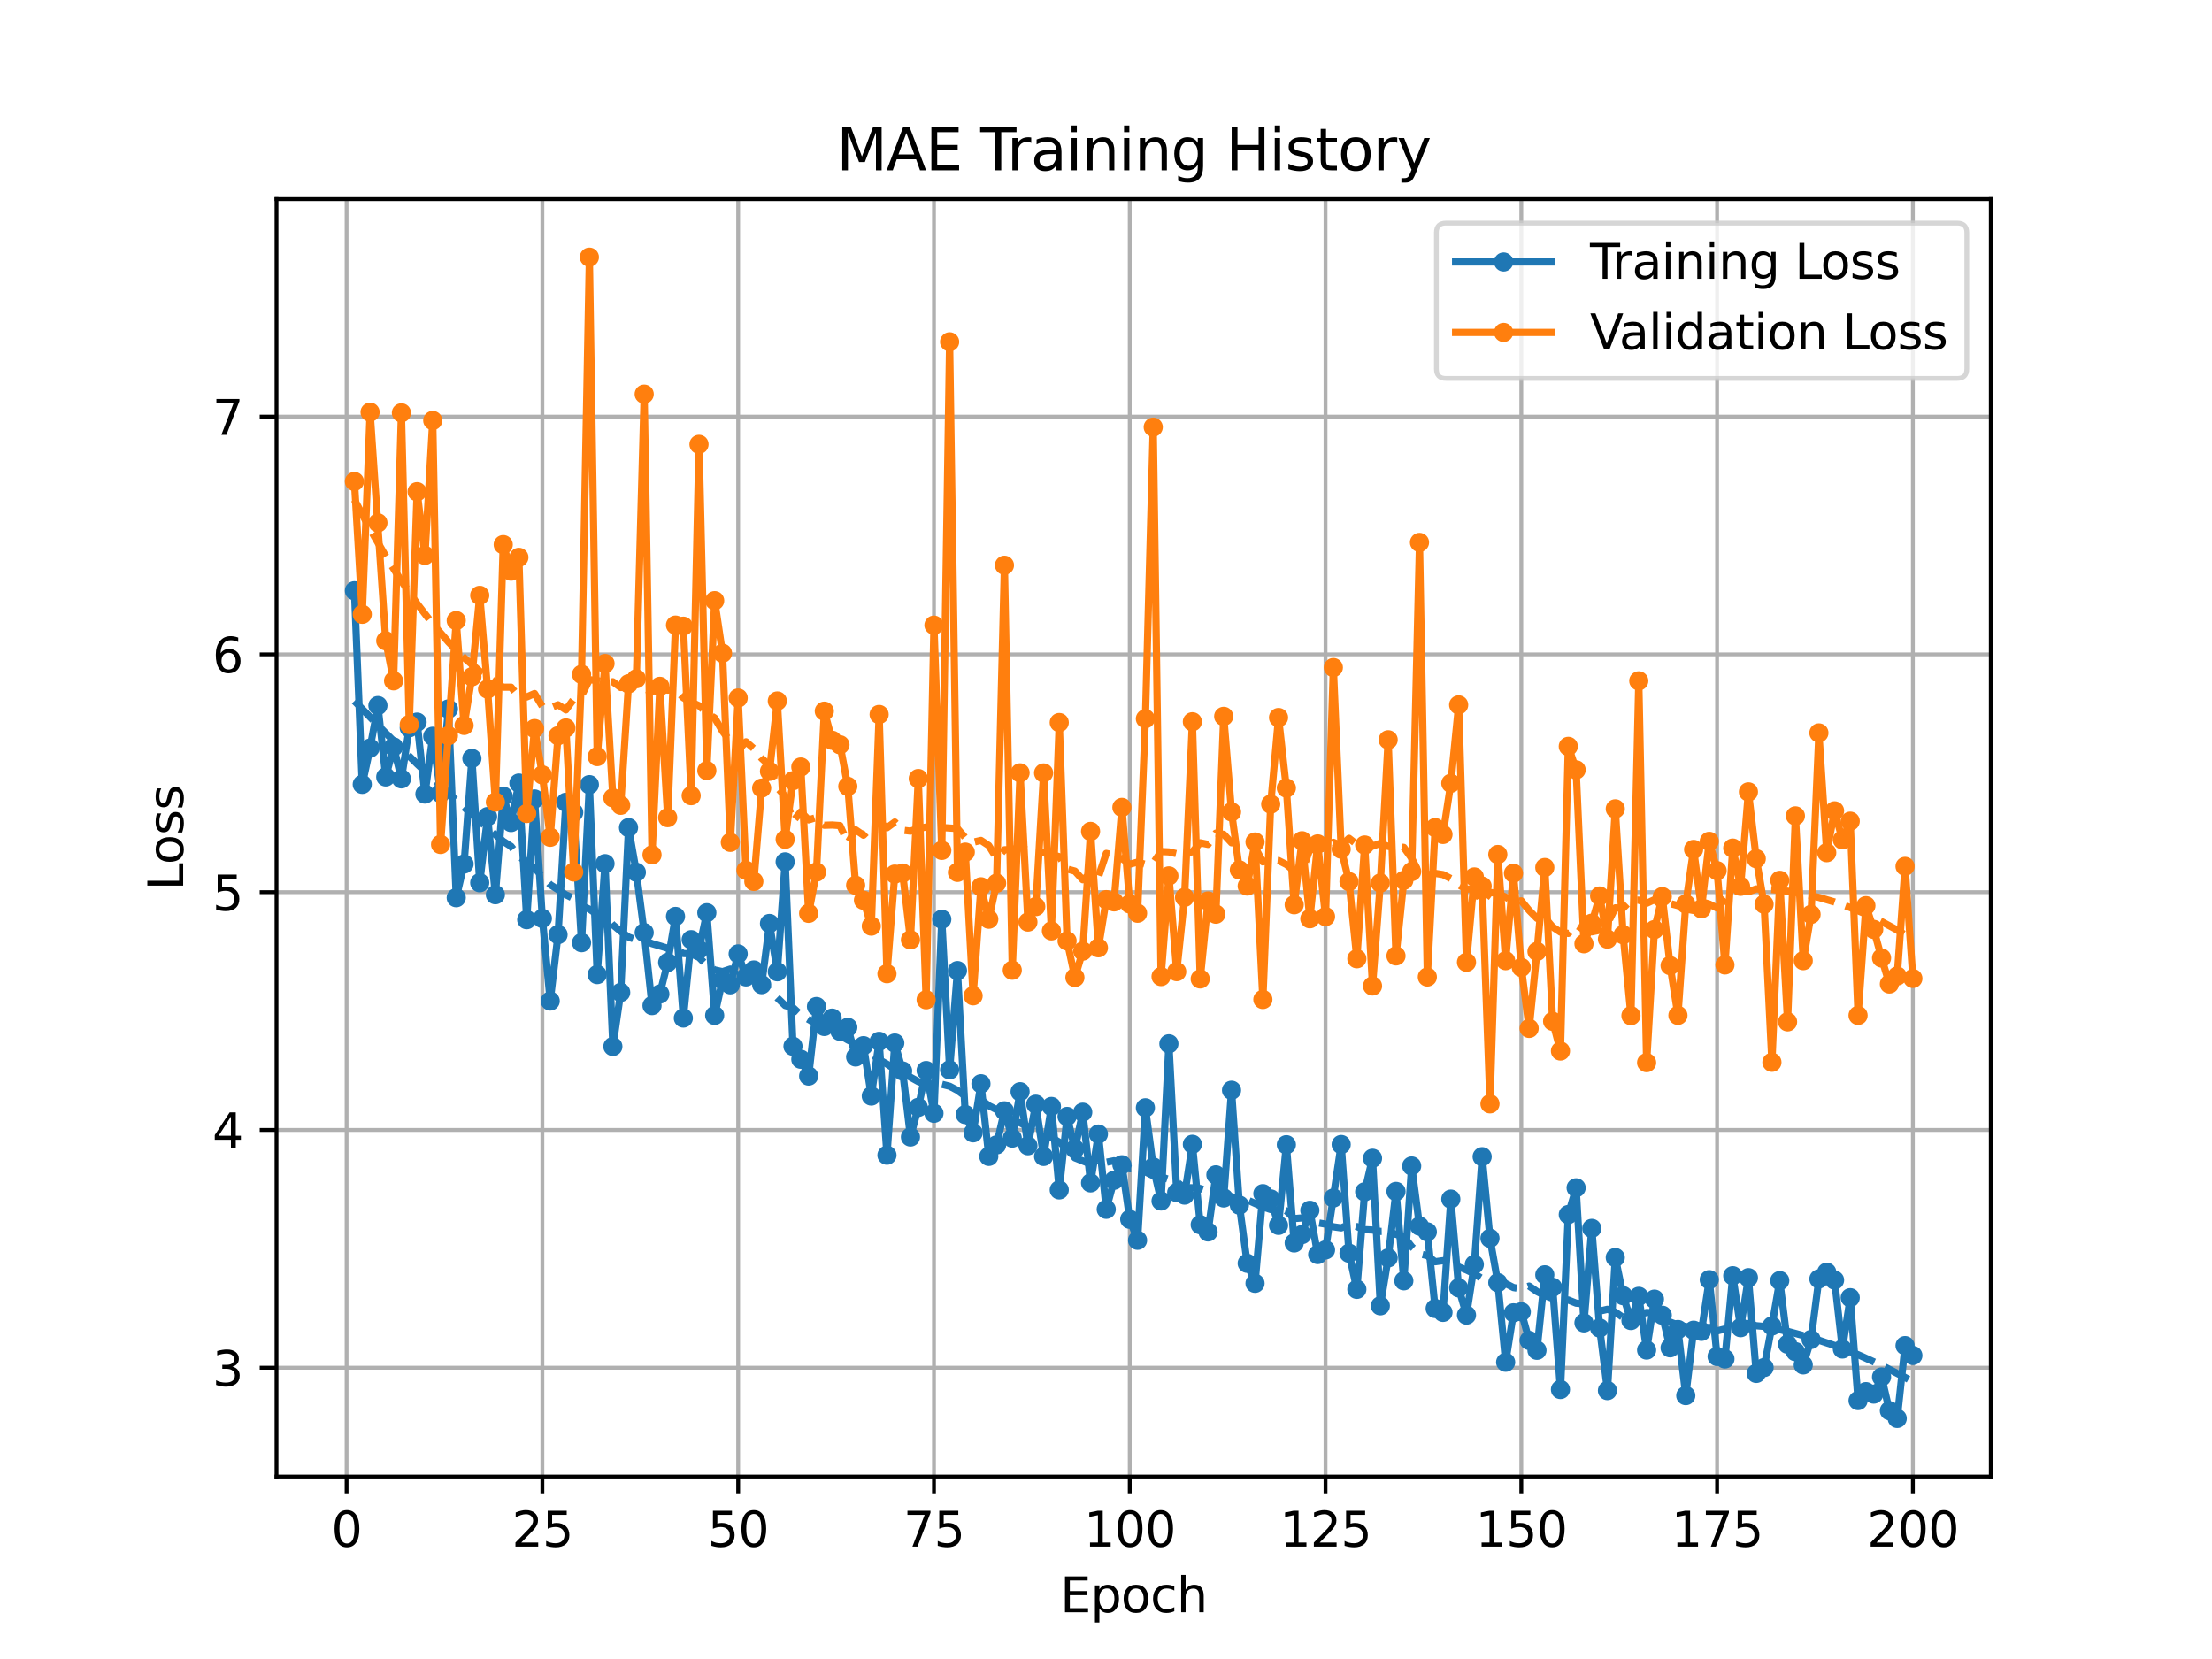 <?xml version="1.0" encoding="utf-8" standalone="no"?>
<!DOCTYPE svg PUBLIC "-//W3C//DTD SVG 1.1//EN"
  "http://www.w3.org/Graphics/SVG/1.1/DTD/svg11.dtd">
<svg xmlns:xlink="http://www.w3.org/1999/xlink" width="460.8pt" height="345.6pt" viewBox="0 0 460.8 345.6" xmlns="http://www.w3.org/2000/svg" version="1.1">
 <defs>
  <style type="text/css">*{stroke-linejoin: round; stroke-linecap: butt}</style>
 </defs>
 <g id="figure_1">
  <g id="patch_1">
   <path d="M 0 345.6 
L 460.8 345.6 
L 460.8 0 
L 0 0 
z
" style="fill: #ffffff"/>
  </g>
  <g id="axes_1">
   <g id="patch_2">
    <path d="M 57.6 307.584 
L 414.72 307.584 
L 414.72 41.472 
L 57.6 41.472 
z
" style="fill: #ffffff"/>
   </g>
   <g id="matplotlib.axis_1">
    <g id="xtick_1">
     <g id="line2d_1">
      <path d="M 72.201 307.584 
L 72.201 41.472 
" clip-path="url(#pf5382aa9ff)" style="fill: none; stroke: #b0b0b0; stroke-width: 0.8; stroke-linecap: square"/>
     </g>
     <g id="line2d_2">
      <defs>
       <path id="m0a2e041059" d="M 0 0 
L 0 3.5 
" style="stroke: #000000; stroke-width: 0.8"/>
      </defs>
      <g>
       <use xlink:href="#m0a2e041059" x="72.201" y="307.584" style="stroke: #000000; stroke-width: 0.8"/>
      </g>
     </g>
     <g id="text_1">
      <!-- 0 -->
      <g transform="translate(69.02 322.182) scale(0.1 -0.1)">
       <defs>
        <path id="DejaVuSans-30" d="M 2034 4250 
Q 1547 4250 1301 3770 
Q 1056 3291 1056 2328 
Q 1056 1369 1301 889 
Q 1547 409 2034 409 
Q 2525 409 2770 889 
Q 3016 1369 3016 2328 
Q 3016 3291 2770 3770 
Q 2525 4250 2034 4250 
z
M 2034 4750 
Q 2819 4750 3233 4129 
Q 3647 3509 3647 2328 
Q 3647 1150 3233 529 
Q 2819 -91 2034 -91 
Q 1250 -91 836 529 
Q 422 1150 422 2328 
Q 422 3509 836 4129 
Q 1250 4750 2034 4750 
z
" transform="scale(0.016)"/>
       </defs>
       <use xlink:href="#DejaVuSans-30"/>
      </g>
     </g>
    </g>
    <g id="xtick_2">
     <g id="line2d_3">
      <path d="M 112.987 307.584 
L 112.987 41.472 
" clip-path="url(#pf5382aa9ff)" style="fill: none; stroke: #b0b0b0; stroke-width: 0.8; stroke-linecap: square"/>
     </g>
     <g id="line2d_4">
      <g>
       <use xlink:href="#m0a2e041059" x="112.987" y="307.584" style="stroke: #000000; stroke-width: 0.8"/>
      </g>
     </g>
     <g id="text_2">
      <!-- 25 -->
      <g transform="translate(106.625 322.182) scale(0.1 -0.1)">
       <defs>
        <path id="DejaVuSans-32" d="M 1228 531 
L 3431 531 
L 3431 0 
L 469 0 
L 469 531 
Q 828 903 1448 1529 
Q 2069 2156 2228 2338 
Q 2531 2678 2651 2914 
Q 2772 3150 2772 3378 
Q 2772 3750 2511 3984 
Q 2250 4219 1831 4219 
Q 1534 4219 1204 4116 
Q 875 4013 500 3803 
L 500 4441 
Q 881 4594 1212 4672 
Q 1544 4750 1819 4750 
Q 2544 4750 2975 4387 
Q 3406 4025 3406 3419 
Q 3406 3131 3298 2873 
Q 3191 2616 2906 2266 
Q 2828 2175 2409 1742 
Q 1991 1309 1228 531 
z
" transform="scale(0.016)"/>
        <path id="DejaVuSans-35" d="M 691 4666 
L 3169 4666 
L 3169 4134 
L 1269 4134 
L 1269 2991 
Q 1406 3038 1543 3061 
Q 1681 3084 1819 3084 
Q 2600 3084 3056 2656 
Q 3513 2228 3513 1497 
Q 3513 744 3044 326 
Q 2575 -91 1722 -91 
Q 1428 -91 1123 -41 
Q 819 9 494 109 
L 494 744 
Q 775 591 1075 516 
Q 1375 441 1709 441 
Q 2250 441 2565 725 
Q 2881 1009 2881 1497 
Q 2881 1984 2565 2268 
Q 2250 2553 1709 2553 
Q 1456 2553 1204 2497 
Q 953 2441 691 2322 
L 691 4666 
z
" transform="scale(0.016)"/>
       </defs>
       <use xlink:href="#DejaVuSans-32"/>
       <use xlink:href="#DejaVuSans-35" x="63.623"/>
      </g>
     </g>
    </g>
    <g id="xtick_3">
     <g id="line2d_5">
      <path d="M 153.773 307.584 
L 153.773 41.472 
" clip-path="url(#pf5382aa9ff)" style="fill: none; stroke: #b0b0b0; stroke-width: 0.8; stroke-linecap: square"/>
     </g>
     <g id="line2d_6">
      <g>
       <use xlink:href="#m0a2e041059" x="153.773" y="307.584" style="stroke: #000000; stroke-width: 0.8"/>
      </g>
     </g>
     <g id="text_3">
      <!-- 50 -->
      <g transform="translate(147.41 322.182) scale(0.1 -0.1)">
       <use xlink:href="#DejaVuSans-35"/>
       <use xlink:href="#DejaVuSans-30" x="63.623"/>
      </g>
     </g>
    </g>
    <g id="xtick_4">
     <g id="line2d_7">
      <path d="M 194.559 307.584 
L 194.559 41.472 
" clip-path="url(#pf5382aa9ff)" style="fill: none; stroke: #b0b0b0; stroke-width: 0.8; stroke-linecap: square"/>
     </g>
     <g id="line2d_8">
      <g>
       <use xlink:href="#m0a2e041059" x="194.559" y="307.584" style="stroke: #000000; stroke-width: 0.8"/>
      </g>
     </g>
     <g id="text_4">
      <!-- 75 -->
      <g transform="translate(188.196 322.182) scale(0.1 -0.1)">
       <defs>
        <path id="DejaVuSans-37" d="M 525 4666 
L 3525 4666 
L 3525 4397 
L 1831 0 
L 1172 0 
L 2766 4134 
L 525 4134 
L 525 4666 
z
" transform="scale(0.016)"/>
       </defs>
       <use xlink:href="#DejaVuSans-37"/>
       <use xlink:href="#DejaVuSans-35" x="63.623"/>
      </g>
     </g>
    </g>
    <g id="xtick_5">
     <g id="line2d_9">
      <path d="M 235.344 307.584 
L 235.344 41.472 
" clip-path="url(#pf5382aa9ff)" style="fill: none; stroke: #b0b0b0; stroke-width: 0.8; stroke-linecap: square"/>
     </g>
     <g id="line2d_10">
      <g>
       <use xlink:href="#m0a2e041059" x="235.344" y="307.584" style="stroke: #000000; stroke-width: 0.8"/>
      </g>
     </g>
     <g id="text_5">
      <!-- 100 -->
      <g transform="translate(225.801 322.182) scale(0.1 -0.1)">
       <defs>
        <path id="DejaVuSans-31" d="M 794 531 
L 1825 531 
L 1825 4091 
L 703 3866 
L 703 4441 
L 1819 4666 
L 2450 4666 
L 2450 531 
L 3481 531 
L 3481 0 
L 794 0 
L 794 531 
z
" transform="scale(0.016)"/>
       </defs>
       <use xlink:href="#DejaVuSans-31"/>
       <use xlink:href="#DejaVuSans-30" x="63.623"/>
       <use xlink:href="#DejaVuSans-30" x="127.246"/>
      </g>
     </g>
    </g>
    <g id="xtick_6">
     <g id="line2d_11">
      <path d="M 276.13 307.584 
L 276.13 41.472 
" clip-path="url(#pf5382aa9ff)" style="fill: none; stroke: #b0b0b0; stroke-width: 0.8; stroke-linecap: square"/>
     </g>
     <g id="line2d_12">
      <g>
       <use xlink:href="#m0a2e041059" x="276.13" y="307.584" style="stroke: #000000; stroke-width: 0.8"/>
      </g>
     </g>
     <g id="text_6">
      <!-- 125 -->
      <g transform="translate(266.586 322.182) scale(0.1 -0.1)">
       <use xlink:href="#DejaVuSans-31"/>
       <use xlink:href="#DejaVuSans-32" x="63.623"/>
       <use xlink:href="#DejaVuSans-35" x="127.246"/>
      </g>
     </g>
    </g>
    <g id="xtick_7">
     <g id="line2d_13">
      <path d="M 316.916 307.584 
L 316.916 41.472 
" clip-path="url(#pf5382aa9ff)" style="fill: none; stroke: #b0b0b0; stroke-width: 0.8; stroke-linecap: square"/>
     </g>
     <g id="line2d_14">
      <g>
       <use xlink:href="#m0a2e041059" x="316.916" y="307.584" style="stroke: #000000; stroke-width: 0.8"/>
      </g>
     </g>
     <g id="text_7">
      <!-- 150 -->
      <g transform="translate(307.372 322.182) scale(0.1 -0.1)">
       <use xlink:href="#DejaVuSans-31"/>
       <use xlink:href="#DejaVuSans-35" x="63.623"/>
       <use xlink:href="#DejaVuSans-30" x="127.246"/>
      </g>
     </g>
    </g>
    <g id="xtick_8">
     <g id="line2d_15">
      <path d="M 357.702 307.584 
L 357.702 41.472 
" clip-path="url(#pf5382aa9ff)" style="fill: none; stroke: #b0b0b0; stroke-width: 0.8; stroke-linecap: square"/>
     </g>
     <g id="line2d_16">
      <g>
       <use xlink:href="#m0a2e041059" x="357.702" y="307.584" style="stroke: #000000; stroke-width: 0.8"/>
      </g>
     </g>
     <g id="text_8">
      <!-- 175 -->
      <g transform="translate(348.158 322.182) scale(0.1 -0.1)">
       <use xlink:href="#DejaVuSans-31"/>
       <use xlink:href="#DejaVuSans-37" x="63.623"/>
       <use xlink:href="#DejaVuSans-35" x="127.246"/>
      </g>
     </g>
    </g>
    <g id="xtick_9">
     <g id="line2d_17">
      <path d="M 398.487 307.584 
L 398.487 41.472 
" clip-path="url(#pf5382aa9ff)" style="fill: none; stroke: #b0b0b0; stroke-width: 0.8; stroke-linecap: square"/>
     </g>
     <g id="line2d_18">
      <g>
       <use xlink:href="#m0a2e041059" x="398.487" y="307.584" style="stroke: #000000; stroke-width: 0.8"/>
      </g>
     </g>
     <g id="text_9">
      <!-- 200 -->
      <g transform="translate(388.944 322.182) scale(0.1 -0.1)">
       <use xlink:href="#DejaVuSans-32"/>
       <use xlink:href="#DejaVuSans-30" x="63.623"/>
       <use xlink:href="#DejaVuSans-30" x="127.246"/>
      </g>
     </g>
    </g>
    <g id="text_10">
     <!-- Epoch -->
     <g transform="translate(220.849 335.861) scale(0.1 -0.1)">
      <defs>
       <path id="DejaVuSans-45" d="M 628 4666 
L 3578 4666 
L 3578 4134 
L 1259 4134 
L 1259 2753 
L 3481 2753 
L 3481 2222 
L 1259 2222 
L 1259 531 
L 3634 531 
L 3634 0 
L 628 0 
L 628 4666 
z
" transform="scale(0.016)"/>
       <path id="DejaVuSans-70" d="M 1159 525 
L 1159 -1331 
L 581 -1331 
L 581 3500 
L 1159 3500 
L 1159 2969 
Q 1341 3281 1617 3432 
Q 1894 3584 2278 3584 
Q 2916 3584 3314 3078 
Q 3713 2572 3713 1747 
Q 3713 922 3314 415 
Q 2916 -91 2278 -91 
Q 1894 -91 1617 61 
Q 1341 213 1159 525 
z
M 3116 1747 
Q 3116 2381 2855 2742 
Q 2594 3103 2138 3103 
Q 1681 3103 1420 2742 
Q 1159 2381 1159 1747 
Q 1159 1113 1420 752 
Q 1681 391 2138 391 
Q 2594 391 2855 752 
Q 3116 1113 3116 1747 
z
" transform="scale(0.016)"/>
       <path id="DejaVuSans-6f" d="M 1959 3097 
Q 1497 3097 1228 2736 
Q 959 2375 959 1747 
Q 959 1119 1226 758 
Q 1494 397 1959 397 
Q 2419 397 2687 759 
Q 2956 1122 2956 1747 
Q 2956 2369 2687 2733 
Q 2419 3097 1959 3097 
z
M 1959 3584 
Q 2709 3584 3137 3096 
Q 3566 2609 3566 1747 
Q 3566 888 3137 398 
Q 2709 -91 1959 -91 
Q 1206 -91 779 398 
Q 353 888 353 1747 
Q 353 2609 779 3096 
Q 1206 3584 1959 3584 
z
" transform="scale(0.016)"/>
       <path id="DejaVuSans-63" d="M 3122 3366 
L 3122 2828 
Q 2878 2963 2633 3030 
Q 2388 3097 2138 3097 
Q 1578 3097 1268 2742 
Q 959 2388 959 1747 
Q 959 1106 1268 751 
Q 1578 397 2138 397 
Q 2388 397 2633 464 
Q 2878 531 3122 666 
L 3122 134 
Q 2881 22 2623 -34 
Q 2366 -91 2075 -91 
Q 1284 -91 818 406 
Q 353 903 353 1747 
Q 353 2603 823 3093 
Q 1294 3584 2113 3584 
Q 2378 3584 2631 3529 
Q 2884 3475 3122 3366 
z
" transform="scale(0.016)"/>
       <path id="DejaVuSans-68" d="M 3513 2113 
L 3513 0 
L 2938 0 
L 2938 2094 
Q 2938 2591 2744 2837 
Q 2550 3084 2163 3084 
Q 1697 3084 1428 2787 
Q 1159 2491 1159 1978 
L 1159 0 
L 581 0 
L 581 4863 
L 1159 4863 
L 1159 2956 
Q 1366 3272 1645 3428 
Q 1925 3584 2291 3584 
Q 2894 3584 3203 3211 
Q 3513 2838 3513 2113 
z
" transform="scale(0.016)"/>
      </defs>
      <use xlink:href="#DejaVuSans-45"/>
      <use xlink:href="#DejaVuSans-70" x="63.184"/>
      <use xlink:href="#DejaVuSans-6f" x="126.66"/>
      <use xlink:href="#DejaVuSans-63" x="187.842"/>
      <use xlink:href="#DejaVuSans-68" x="242.822"/>
     </g>
    </g>
   </g>
   <g id="matplotlib.axis_2">
    <g id="ytick_1">
     <g id="line2d_19">
      <path d="M 57.6 284.923 
L 414.72 284.923 
" clip-path="url(#pf5382aa9ff)" style="fill: none; stroke: #b0b0b0; stroke-width: 0.8; stroke-linecap: square"/>
     </g>
     <g id="line2d_20">
      <defs>
       <path id="mdbf9aa9502" d="M 0 0 
L -3.5 0 
" style="stroke: #000000; stroke-width: 0.8"/>
      </defs>
      <g>
       <use xlink:href="#mdbf9aa9502" x="57.6" y="284.923" style="stroke: #000000; stroke-width: 0.8"/>
      </g>
     </g>
     <g id="text_11">
      <!-- 3 -->
      <g transform="translate(44.237 288.723) scale(0.1 -0.1)">
       <defs>
        <path id="DejaVuSans-33" d="M 2597 2516 
Q 3050 2419 3304 2112 
Q 3559 1806 3559 1356 
Q 3559 666 3084 287 
Q 2609 -91 1734 -91 
Q 1441 -91 1130 -33 
Q 819 25 488 141 
L 488 750 
Q 750 597 1062 519 
Q 1375 441 1716 441 
Q 2309 441 2620 675 
Q 2931 909 2931 1356 
Q 2931 1769 2642 2001 
Q 2353 2234 1838 2234 
L 1294 2234 
L 1294 2753 
L 1863 2753 
Q 2328 2753 2575 2939 
Q 2822 3125 2822 3475 
Q 2822 3834 2567 4026 
Q 2313 4219 1838 4219 
Q 1578 4219 1281 4162 
Q 984 4106 628 3988 
L 628 4550 
Q 988 4650 1302 4700 
Q 1616 4750 1894 4750 
Q 2613 4750 3031 4423 
Q 3450 4097 3450 3541 
Q 3450 3153 3228 2886 
Q 3006 2619 2597 2516 
z
" transform="scale(0.016)"/>
       </defs>
       <use xlink:href="#DejaVuSans-33"/>
      </g>
     </g>
    </g>
    <g id="ytick_2">
     <g id="line2d_21">
      <path d="M 57.6 235.389 
L 414.72 235.389 
" clip-path="url(#pf5382aa9ff)" style="fill: none; stroke: #b0b0b0; stroke-width: 0.8; stroke-linecap: square"/>
     </g>
     <g id="line2d_22">
      <g>
       <use xlink:href="#mdbf9aa9502" x="57.6" y="235.389" style="stroke: #000000; stroke-width: 0.8"/>
      </g>
     </g>
     <g id="text_12">
      <!-- 4 -->
      <g transform="translate(44.237 239.189) scale(0.1 -0.1)">
       <defs>
        <path id="DejaVuSans-34" d="M 2419 4116 
L 825 1625 
L 2419 1625 
L 2419 4116 
z
M 2253 4666 
L 3047 4666 
L 3047 1625 
L 3713 1625 
L 3713 1100 
L 3047 1100 
L 3047 0 
L 2419 0 
L 2419 1100 
L 313 1100 
L 313 1709 
L 2253 4666 
z
" transform="scale(0.016)"/>
       </defs>
       <use xlink:href="#DejaVuSans-34"/>
      </g>
     </g>
    </g>
    <g id="ytick_3">
     <g id="line2d_23">
      <path d="M 57.6 185.855 
L 414.72 185.855 
" clip-path="url(#pf5382aa9ff)" style="fill: none; stroke: #b0b0b0; stroke-width: 0.8; stroke-linecap: square"/>
     </g>
     <g id="line2d_24">
      <g>
       <use xlink:href="#mdbf9aa9502" x="57.6" y="185.855" style="stroke: #000000; stroke-width: 0.8"/>
      </g>
     </g>
     <g id="text_13">
      <!-- 5 -->
      <g transform="translate(44.237 189.654) scale(0.1 -0.1)">
       <use xlink:href="#DejaVuSans-35"/>
      </g>
     </g>
    </g>
    <g id="ytick_4">
     <g id="line2d_25">
      <path d="M 57.6 136.321 
L 414.72 136.321 
" clip-path="url(#pf5382aa9ff)" style="fill: none; stroke: #b0b0b0; stroke-width: 0.8; stroke-linecap: square"/>
     </g>
     <g id="line2d_26">
      <g>
       <use xlink:href="#mdbf9aa9502" x="57.6" y="136.321" style="stroke: #000000; stroke-width: 0.8"/>
      </g>
     </g>
     <g id="text_14">
      <!-- 6 -->
      <g transform="translate(44.237 140.12) scale(0.1 -0.1)">
       <defs>
        <path id="DejaVuSans-36" d="M 2113 2584 
Q 1688 2584 1439 2293 
Q 1191 2003 1191 1497 
Q 1191 994 1439 701 
Q 1688 409 2113 409 
Q 2538 409 2786 701 
Q 3034 994 3034 1497 
Q 3034 2003 2786 2293 
Q 2538 2584 2113 2584 
z
M 3366 4563 
L 3366 3988 
Q 3128 4100 2886 4159 
Q 2644 4219 2406 4219 
Q 1781 4219 1451 3797 
Q 1122 3375 1075 2522 
Q 1259 2794 1537 2939 
Q 1816 3084 2150 3084 
Q 2853 3084 3261 2657 
Q 3669 2231 3669 1497 
Q 3669 778 3244 343 
Q 2819 -91 2113 -91 
Q 1303 -91 875 529 
Q 447 1150 447 2328 
Q 447 3434 972 4092 
Q 1497 4750 2381 4750 
Q 2619 4750 2861 4703 
Q 3103 4656 3366 4563 
z
" transform="scale(0.016)"/>
       </defs>
       <use xlink:href="#DejaVuSans-36"/>
      </g>
     </g>
    </g>
    <g id="ytick_5">
     <g id="line2d_27">
      <path d="M 57.6 86.787 
L 414.72 86.787 
" clip-path="url(#pf5382aa9ff)" style="fill: none; stroke: #b0b0b0; stroke-width: 0.8; stroke-linecap: square"/>
     </g>
     <g id="line2d_28">
      <g>
       <use xlink:href="#mdbf9aa9502" x="57.6" y="86.787" style="stroke: #000000; stroke-width: 0.8"/>
      </g>
     </g>
     <g id="text_15">
      <!-- 7 -->
      <g transform="translate(44.237 90.586) scale(0.1 -0.1)">
       <use xlink:href="#DejaVuSans-37"/>
      </g>
     </g>
    </g>
    <g id="text_16">
     <!-- Loss -->
     <g transform="translate(38.158 185.495) rotate(-90) scale(0.1 -0.1)">
      <defs>
       <path id="DejaVuSans-4c" d="M 628 4666 
L 1259 4666 
L 1259 531 
L 3531 531 
L 3531 0 
L 628 0 
L 628 4666 
z
" transform="scale(0.016)"/>
       <path id="DejaVuSans-73" d="M 2834 3397 
L 2834 2853 
Q 2591 2978 2328 3040 
Q 2066 3103 1784 3103 
Q 1356 3103 1142 2972 
Q 928 2841 928 2578 
Q 928 2378 1081 2264 
Q 1234 2150 1697 2047 
L 1894 2003 
Q 2506 1872 2764 1633 
Q 3022 1394 3022 966 
Q 3022 478 2636 193 
Q 2250 -91 1575 -91 
Q 1294 -91 989 -36 
Q 684 19 347 128 
L 347 722 
Q 666 556 975 473 
Q 1284 391 1588 391 
Q 1994 391 2212 530 
Q 2431 669 2431 922 
Q 2431 1156 2273 1281 
Q 2116 1406 1581 1522 
L 1381 1569 
Q 847 1681 609 1914 
Q 372 2147 372 2553 
Q 372 3047 722 3315 
Q 1072 3584 1716 3584 
Q 2034 3584 2315 3537 
Q 2597 3491 2834 3397 
z
" transform="scale(0.016)"/>
      </defs>
      <use xlink:href="#DejaVuSans-4c"/>
      <use xlink:href="#DejaVuSans-6f" x="53.963"/>
      <use xlink:href="#DejaVuSans-73" x="115.145"/>
      <use xlink:href="#DejaVuSans-73" x="167.244"/>
     </g>
    </g>
   </g>
   <g id="line2d_29">
    <path d="M 73.833 123.057 
L 75.464 163.4 
L 77.096 155.843 
L 78.727 146.978 
L 80.358 161.853 
L 81.99 155.583 
L 83.621 162.254 
L 85.253 151.617 
L 86.884 150.43 
L 88.516 165.417 
L 90.147 153.379 
L 91.778 165.263 
L 93.41 147.687 
L 95.041 187.01 
L 96.673 179.99 
L 98.304 157.998 
L 99.936 183.891 
L 101.567 170.112 
L 103.198 186.388 
L 104.83 165.846 
L 106.461 171.35 
L 108.093 163.124 
L 109.724 191.58 
L 111.356 166.438 
L 112.987 191.332 
L 114.618 208.53 
L 116.25 194.702 
L 117.881 167.13 
L 119.513 169.248 
L 121.144 196.376 
L 122.776 163.454 
L 124.407 203.025 
L 126.038 179.918 
L 127.67 218.003 
L 129.301 206.738 
L 130.933 172.407 
L 132.564 181.717 
L 134.196 194.282 
L 135.827 209.483 
L 137.458 207.074 
L 139.09 200.5 
L 140.721 190.909 
L 142.353 212.081 
L 143.984 195.751 
L 145.616 197.801 
L 147.247 190.134 
L 148.879 211.525 
L 150.51 204.151 
L 152.141 205.152 
L 153.773 198.714 
L 155.404 203.506 
L 157.036 202.062 
L 158.667 205.122 
L 160.299 192.376 
L 161.93 202.436 
L 163.561 179.543 
L 165.193 217.96 
L 166.824 220.663 
L 168.456 224.163 
L 170.087 209.675 
L 171.719 213.837 
L 173.35 212.093 
L 174.981 214.837 
L 176.613 214.008 
L 178.244 220.191 
L 179.876 217.831 
L 181.507 228.325 
L 183.139 216.931 
L 184.77 240.647 
L 186.401 217.282 
L 188.033 223.107 
L 189.664 236.855 
L 191.296 230.683 
L 192.927 223.012 
L 194.559 231.922 
L 196.19 191.502 
L 197.821 222.874 
L 199.453 202.188 
L 201.084 232.187 
L 202.716 235.988 
L 204.347 225.763 
L 205.979 240.899 
L 207.61 238.501 
L 209.241 231.408 
L 210.873 237.086 
L 212.504 227.423 
L 214.136 238.679 
L 215.767 230.031 
L 217.399 240.907 
L 219.03 230.493 
L 220.661 247.881 
L 222.293 232.574 
L 223.924 239.352 
L 225.556 231.693 
L 227.187 246.418 
L 228.819 236.244 
L 230.45 251.924 
L 232.081 245.866 
L 233.713 242.643 
L 235.344 253.996 
L 236.976 258.372 
L 238.607 230.77 
L 240.239 243.091 
L 241.87 250.188 
L 243.501 217.442 
L 245.133 248.44 
L 246.764 248.965 
L 248.396 238.375 
L 250.027 255.131 
L 251.659 256.632 
L 253.29 244.74 
L 254.921 249.56 
L 256.553 227.114 
L 258.184 251.055 
L 259.816 263.174 
L 261.447 267.344 
L 263.079 248.66 
L 264.71 249.76 
L 266.341 255.27 
L 267.973 238.462 
L 269.604 258.931 
L 271.236 257.187 
L 272.867 252.131 
L 274.499 261.348 
L 276.13 260.379 
L 279.393 238.42 
L 281.024 261.068 
L 282.656 268.599 
L 284.287 248.274 
L 285.919 241.286 
L 287.55 272.027 
L 289.181 262.047 
L 290.813 248.191 
L 292.444 266.82 
L 294.076 242.896 
L 295.707 255.422 
L 297.339 256.619 
L 298.97 272.586 
L 300.601 273.398 
L 302.233 249.794 
L 303.864 268.284 
L 305.496 273.959 
L 307.127 263.413 
L 308.759 240.962 
L 310.39 257.956 
L 312.021 267.198 
L 313.653 283.777 
L 315.284 273.482 
L 316.916 273.271 
L 318.547 279.233 
L 320.179 281.294 
L 321.81 265.569 
L 323.441 268.167 
L 325.073 289.461 
L 326.704 253.019 
L 328.336 247.444 
L 329.967 275.577 
L 331.599 255.893 
L 333.23 276.65 
L 334.862 289.688 
L 336.493 261.964 
L 338.124 269.911 
L 339.756 275.091 
L 341.387 270.052 
L 343.019 281.244 
L 344.65 270.637 
L 346.282 273.986 
L 347.913 280.773 
L 349.544 276.963 
L 351.176 290.728 
L 352.807 277.109 
L 354.439 277.345 
L 356.07 266.583 
L 357.702 282.586 
L 359.333 283.092 
L 360.964 265.758 
L 362.596 276.582 
L 364.227 266.162 
L 365.859 286.11 
L 367.49 284.886 
L 369.122 276.225 
L 370.753 266.78 
L 372.384 280.031 
L 374.016 281.575 
L 375.647 284.335 
L 377.279 279.031 
L 378.91 266.428 
L 380.542 265.018 
L 382.173 266.679 
L 383.804 281.023 
L 385.436 270.335 
L 387.067 291.766 
L 388.699 289.902 
L 390.33 290.415 
L 391.962 286.843 
L 393.593 293.866 
L 395.224 295.488 
L 396.856 280.315 
L 398.487 282.367 
L 398.487 282.367 
" clip-path="url(#pf5382aa9ff)" style="fill: none; stroke: #1f77b4; stroke-width: 1.5; stroke-linecap: square"/>
    <defs>
     <path id="m1dd41fa17d" d="M 0 1.5 
C 0.398 1.5 0.779 1.342 1.061 1.061 
C 1.342 0.779 1.5 0.398 1.5 0 
C 1.5 -0.398 1.342 -0.779 1.061 -1.061 
C 0.779 -1.342 0.398 -1.5 0 -1.5 
C -0.398 -1.5 -0.779 -1.342 -1.061 -1.061 
C -1.342 -0.779 -1.5 -0.398 -1.5 0 
C -1.5 0.398 -1.342 0.779 -1.061 1.061 
C -0.779 1.342 -0.398 1.5 0 1.5 
z
" style="stroke: #1f77b4"/>
    </defs>
    <g clip-path="url(#pf5382aa9ff)">
     <use xlink:href="#m1dd41fa17d" x="73.833" y="123.057" style="fill: #1f77b4; stroke: #1f77b4"/>
     <use xlink:href="#m1dd41fa17d" x="75.464" y="163.4" style="fill: #1f77b4; stroke: #1f77b4"/>
     <use xlink:href="#m1dd41fa17d" x="77.096" y="155.843" style="fill: #1f77b4; stroke: #1f77b4"/>
     <use xlink:href="#m1dd41fa17d" x="78.727" y="146.978" style="fill: #1f77b4; stroke: #1f77b4"/>
     <use xlink:href="#m1dd41fa17d" x="80.358" y="161.853" style="fill: #1f77b4; stroke: #1f77b4"/>
     <use xlink:href="#m1dd41fa17d" x="81.99" y="155.583" style="fill: #1f77b4; stroke: #1f77b4"/>
     <use xlink:href="#m1dd41fa17d" x="83.621" y="162.254" style="fill: #1f77b4; stroke: #1f77b4"/>
     <use xlink:href="#m1dd41fa17d" x="85.253" y="151.617" style="fill: #1f77b4; stroke: #1f77b4"/>
     <use xlink:href="#m1dd41fa17d" x="86.884" y="150.43" style="fill: #1f77b4; stroke: #1f77b4"/>
     <use xlink:href="#m1dd41fa17d" x="88.516" y="165.417" style="fill: #1f77b4; stroke: #1f77b4"/>
     <use xlink:href="#m1dd41fa17d" x="90.147" y="153.379" style="fill: #1f77b4; stroke: #1f77b4"/>
     <use xlink:href="#m1dd41fa17d" x="91.778" y="165.263" style="fill: #1f77b4; stroke: #1f77b4"/>
     <use xlink:href="#m1dd41fa17d" x="93.41" y="147.687" style="fill: #1f77b4; stroke: #1f77b4"/>
     <use xlink:href="#m1dd41fa17d" x="95.041" y="187.01" style="fill: #1f77b4; stroke: #1f77b4"/>
     <use xlink:href="#m1dd41fa17d" x="96.673" y="179.99" style="fill: #1f77b4; stroke: #1f77b4"/>
     <use xlink:href="#m1dd41fa17d" x="98.304" y="157.998" style="fill: #1f77b4; stroke: #1f77b4"/>
     <use xlink:href="#m1dd41fa17d" x="99.936" y="183.891" style="fill: #1f77b4; stroke: #1f77b4"/>
     <use xlink:href="#m1dd41fa17d" x="101.567" y="170.112" style="fill: #1f77b4; stroke: #1f77b4"/>
     <use xlink:href="#m1dd41fa17d" x="103.198" y="186.388" style="fill: #1f77b4; stroke: #1f77b4"/>
     <use xlink:href="#m1dd41fa17d" x="104.83" y="165.846" style="fill: #1f77b4; stroke: #1f77b4"/>
     <use xlink:href="#m1dd41fa17d" x="106.461" y="171.35" style="fill: #1f77b4; stroke: #1f77b4"/>
     <use xlink:href="#m1dd41fa17d" x="108.093" y="163.124" style="fill: #1f77b4; stroke: #1f77b4"/>
     <use xlink:href="#m1dd41fa17d" x="109.724" y="191.58" style="fill: #1f77b4; stroke: #1f77b4"/>
     <use xlink:href="#m1dd41fa17d" x="111.356" y="166.438" style="fill: #1f77b4; stroke: #1f77b4"/>
     <use xlink:href="#m1dd41fa17d" x="112.987" y="191.332" style="fill: #1f77b4; stroke: #1f77b4"/>
     <use xlink:href="#m1dd41fa17d" x="114.618" y="208.53" style="fill: #1f77b4; stroke: #1f77b4"/>
     <use xlink:href="#m1dd41fa17d" x="116.25" y="194.702" style="fill: #1f77b4; stroke: #1f77b4"/>
     <use xlink:href="#m1dd41fa17d" x="117.881" y="167.13" style="fill: #1f77b4; stroke: #1f77b4"/>
     <use xlink:href="#m1dd41fa17d" x="119.513" y="169.248" style="fill: #1f77b4; stroke: #1f77b4"/>
     <use xlink:href="#m1dd41fa17d" x="121.144" y="196.376" style="fill: #1f77b4; stroke: #1f77b4"/>
     <use xlink:href="#m1dd41fa17d" x="122.776" y="163.454" style="fill: #1f77b4; stroke: #1f77b4"/>
     <use xlink:href="#m1dd41fa17d" x="124.407" y="203.025" style="fill: #1f77b4; stroke: #1f77b4"/>
     <use xlink:href="#m1dd41fa17d" x="126.038" y="179.918" style="fill: #1f77b4; stroke: #1f77b4"/>
     <use xlink:href="#m1dd41fa17d" x="127.67" y="218.003" style="fill: #1f77b4; stroke: #1f77b4"/>
     <use xlink:href="#m1dd41fa17d" x="129.301" y="206.738" style="fill: #1f77b4; stroke: #1f77b4"/>
     <use xlink:href="#m1dd41fa17d" x="130.933" y="172.407" style="fill: #1f77b4; stroke: #1f77b4"/>
     <use xlink:href="#m1dd41fa17d" x="132.564" y="181.717" style="fill: #1f77b4; stroke: #1f77b4"/>
     <use xlink:href="#m1dd41fa17d" x="134.196" y="194.282" style="fill: #1f77b4; stroke: #1f77b4"/>
     <use xlink:href="#m1dd41fa17d" x="135.827" y="209.483" style="fill: #1f77b4; stroke: #1f77b4"/>
     <use xlink:href="#m1dd41fa17d" x="137.458" y="207.074" style="fill: #1f77b4; stroke: #1f77b4"/>
     <use xlink:href="#m1dd41fa17d" x="139.09" y="200.5" style="fill: #1f77b4; stroke: #1f77b4"/>
     <use xlink:href="#m1dd41fa17d" x="140.721" y="190.909" style="fill: #1f77b4; stroke: #1f77b4"/>
     <use xlink:href="#m1dd41fa17d" x="142.353" y="212.081" style="fill: #1f77b4; stroke: #1f77b4"/>
     <use xlink:href="#m1dd41fa17d" x="143.984" y="195.751" style="fill: #1f77b4; stroke: #1f77b4"/>
     <use xlink:href="#m1dd41fa17d" x="145.616" y="197.801" style="fill: #1f77b4; stroke: #1f77b4"/>
     <use xlink:href="#m1dd41fa17d" x="147.247" y="190.134" style="fill: #1f77b4; stroke: #1f77b4"/>
     <use xlink:href="#m1dd41fa17d" x="148.879" y="211.525" style="fill: #1f77b4; stroke: #1f77b4"/>
     <use xlink:href="#m1dd41fa17d" x="150.51" y="204.151" style="fill: #1f77b4; stroke: #1f77b4"/>
     <use xlink:href="#m1dd41fa17d" x="152.141" y="205.152" style="fill: #1f77b4; stroke: #1f77b4"/>
     <use xlink:href="#m1dd41fa17d" x="153.773" y="198.714" style="fill: #1f77b4; stroke: #1f77b4"/>
     <use xlink:href="#m1dd41fa17d" x="155.404" y="203.506" style="fill: #1f77b4; stroke: #1f77b4"/>
     <use xlink:href="#m1dd41fa17d" x="157.036" y="202.062" style="fill: #1f77b4; stroke: #1f77b4"/>
     <use xlink:href="#m1dd41fa17d" x="158.667" y="205.122" style="fill: #1f77b4; stroke: #1f77b4"/>
     <use xlink:href="#m1dd41fa17d" x="160.299" y="192.376" style="fill: #1f77b4; stroke: #1f77b4"/>
     <use xlink:href="#m1dd41fa17d" x="161.93" y="202.436" style="fill: #1f77b4; stroke: #1f77b4"/>
     <use xlink:href="#m1dd41fa17d" x="163.561" y="179.543" style="fill: #1f77b4; stroke: #1f77b4"/>
     <use xlink:href="#m1dd41fa17d" x="165.193" y="217.96" style="fill: #1f77b4; stroke: #1f77b4"/>
     <use xlink:href="#m1dd41fa17d" x="166.824" y="220.663" style="fill: #1f77b4; stroke: #1f77b4"/>
     <use xlink:href="#m1dd41fa17d" x="168.456" y="224.163" style="fill: #1f77b4; stroke: #1f77b4"/>
     <use xlink:href="#m1dd41fa17d" x="170.087" y="209.675" style="fill: #1f77b4; stroke: #1f77b4"/>
     <use xlink:href="#m1dd41fa17d" x="171.719" y="213.837" style="fill: #1f77b4; stroke: #1f77b4"/>
     <use xlink:href="#m1dd41fa17d" x="173.35" y="212.093" style="fill: #1f77b4; stroke: #1f77b4"/>
     <use xlink:href="#m1dd41fa17d" x="174.981" y="214.837" style="fill: #1f77b4; stroke: #1f77b4"/>
     <use xlink:href="#m1dd41fa17d" x="176.613" y="214.008" style="fill: #1f77b4; stroke: #1f77b4"/>
     <use xlink:href="#m1dd41fa17d" x="178.244" y="220.191" style="fill: #1f77b4; stroke: #1f77b4"/>
     <use xlink:href="#m1dd41fa17d" x="179.876" y="217.831" style="fill: #1f77b4; stroke: #1f77b4"/>
     <use xlink:href="#m1dd41fa17d" x="181.507" y="228.325" style="fill: #1f77b4; stroke: #1f77b4"/>
     <use xlink:href="#m1dd41fa17d" x="183.139" y="216.931" style="fill: #1f77b4; stroke: #1f77b4"/>
     <use xlink:href="#m1dd41fa17d" x="184.77" y="240.647" style="fill: #1f77b4; stroke: #1f77b4"/>
     <use xlink:href="#m1dd41fa17d" x="186.401" y="217.282" style="fill: #1f77b4; stroke: #1f77b4"/>
     <use xlink:href="#m1dd41fa17d" x="188.033" y="223.107" style="fill: #1f77b4; stroke: #1f77b4"/>
     <use xlink:href="#m1dd41fa17d" x="189.664" y="236.855" style="fill: #1f77b4; stroke: #1f77b4"/>
     <use xlink:href="#m1dd41fa17d" x="191.296" y="230.683" style="fill: #1f77b4; stroke: #1f77b4"/>
     <use xlink:href="#m1dd41fa17d" x="192.927" y="223.012" style="fill: #1f77b4; stroke: #1f77b4"/>
     <use xlink:href="#m1dd41fa17d" x="194.559" y="231.922" style="fill: #1f77b4; stroke: #1f77b4"/>
     <use xlink:href="#m1dd41fa17d" x="196.19" y="191.502" style="fill: #1f77b4; stroke: #1f77b4"/>
     <use xlink:href="#m1dd41fa17d" x="197.821" y="222.874" style="fill: #1f77b4; stroke: #1f77b4"/>
     <use xlink:href="#m1dd41fa17d" x="199.453" y="202.188" style="fill: #1f77b4; stroke: #1f77b4"/>
     <use xlink:href="#m1dd41fa17d" x="201.084" y="232.187" style="fill: #1f77b4; stroke: #1f77b4"/>
     <use xlink:href="#m1dd41fa17d" x="202.716" y="235.988" style="fill: #1f77b4; stroke: #1f77b4"/>
     <use xlink:href="#m1dd41fa17d" x="204.347" y="225.763" style="fill: #1f77b4; stroke: #1f77b4"/>
     <use xlink:href="#m1dd41fa17d" x="205.979" y="240.899" style="fill: #1f77b4; stroke: #1f77b4"/>
     <use xlink:href="#m1dd41fa17d" x="207.61" y="238.501" style="fill: #1f77b4; stroke: #1f77b4"/>
     <use xlink:href="#m1dd41fa17d" x="209.241" y="231.408" style="fill: #1f77b4; stroke: #1f77b4"/>
     <use xlink:href="#m1dd41fa17d" x="210.873" y="237.086" style="fill: #1f77b4; stroke: #1f77b4"/>
     <use xlink:href="#m1dd41fa17d" x="212.504" y="227.423" style="fill: #1f77b4; stroke: #1f77b4"/>
     <use xlink:href="#m1dd41fa17d" x="214.136" y="238.679" style="fill: #1f77b4; stroke: #1f77b4"/>
     <use xlink:href="#m1dd41fa17d" x="215.767" y="230.031" style="fill: #1f77b4; stroke: #1f77b4"/>
     <use xlink:href="#m1dd41fa17d" x="217.399" y="240.907" style="fill: #1f77b4; stroke: #1f77b4"/>
     <use xlink:href="#m1dd41fa17d" x="219.03" y="230.493" style="fill: #1f77b4; stroke: #1f77b4"/>
     <use xlink:href="#m1dd41fa17d" x="220.661" y="247.881" style="fill: #1f77b4; stroke: #1f77b4"/>
     <use xlink:href="#m1dd41fa17d" x="222.293" y="232.574" style="fill: #1f77b4; stroke: #1f77b4"/>
     <use xlink:href="#m1dd41fa17d" x="223.924" y="239.352" style="fill: #1f77b4; stroke: #1f77b4"/>
     <use xlink:href="#m1dd41fa17d" x="225.556" y="231.693" style="fill: #1f77b4; stroke: #1f77b4"/>
     <use xlink:href="#m1dd41fa17d" x="227.187" y="246.418" style="fill: #1f77b4; stroke: #1f77b4"/>
     <use xlink:href="#m1dd41fa17d" x="228.819" y="236.244" style="fill: #1f77b4; stroke: #1f77b4"/>
     <use xlink:href="#m1dd41fa17d" x="230.45" y="251.924" style="fill: #1f77b4; stroke: #1f77b4"/>
     <use xlink:href="#m1dd41fa17d" x="232.081" y="245.866" style="fill: #1f77b4; stroke: #1f77b4"/>
     <use xlink:href="#m1dd41fa17d" x="233.713" y="242.643" style="fill: #1f77b4; stroke: #1f77b4"/>
     <use xlink:href="#m1dd41fa17d" x="235.344" y="253.996" style="fill: #1f77b4; stroke: #1f77b4"/>
     <use xlink:href="#m1dd41fa17d" x="236.976" y="258.372" style="fill: #1f77b4; stroke: #1f77b4"/>
     <use xlink:href="#m1dd41fa17d" x="238.607" y="230.77" style="fill: #1f77b4; stroke: #1f77b4"/>
     <use xlink:href="#m1dd41fa17d" x="240.239" y="243.091" style="fill: #1f77b4; stroke: #1f77b4"/>
     <use xlink:href="#m1dd41fa17d" x="241.87" y="250.188" style="fill: #1f77b4; stroke: #1f77b4"/>
     <use xlink:href="#m1dd41fa17d" x="243.501" y="217.442" style="fill: #1f77b4; stroke: #1f77b4"/>
     <use xlink:href="#m1dd41fa17d" x="245.133" y="248.44" style="fill: #1f77b4; stroke: #1f77b4"/>
     <use xlink:href="#m1dd41fa17d" x="246.764" y="248.965" style="fill: #1f77b4; stroke: #1f77b4"/>
     <use xlink:href="#m1dd41fa17d" x="248.396" y="238.375" style="fill: #1f77b4; stroke: #1f77b4"/>
     <use xlink:href="#m1dd41fa17d" x="250.027" y="255.131" style="fill: #1f77b4; stroke: #1f77b4"/>
     <use xlink:href="#m1dd41fa17d" x="251.659" y="256.632" style="fill: #1f77b4; stroke: #1f77b4"/>
     <use xlink:href="#m1dd41fa17d" x="253.29" y="244.74" style="fill: #1f77b4; stroke: #1f77b4"/>
     <use xlink:href="#m1dd41fa17d" x="254.921" y="249.56" style="fill: #1f77b4; stroke: #1f77b4"/>
     <use xlink:href="#m1dd41fa17d" x="256.553" y="227.114" style="fill: #1f77b4; stroke: #1f77b4"/>
     <use xlink:href="#m1dd41fa17d" x="258.184" y="251.055" style="fill: #1f77b4; stroke: #1f77b4"/>
     <use xlink:href="#m1dd41fa17d" x="259.816" y="263.174" style="fill: #1f77b4; stroke: #1f77b4"/>
     <use xlink:href="#m1dd41fa17d" x="261.447" y="267.344" style="fill: #1f77b4; stroke: #1f77b4"/>
     <use xlink:href="#m1dd41fa17d" x="263.079" y="248.66" style="fill: #1f77b4; stroke: #1f77b4"/>
     <use xlink:href="#m1dd41fa17d" x="264.71" y="249.76" style="fill: #1f77b4; stroke: #1f77b4"/>
     <use xlink:href="#m1dd41fa17d" x="266.341" y="255.27" style="fill: #1f77b4; stroke: #1f77b4"/>
     <use xlink:href="#m1dd41fa17d" x="267.973" y="238.462" style="fill: #1f77b4; stroke: #1f77b4"/>
     <use xlink:href="#m1dd41fa17d" x="269.604" y="258.931" style="fill: #1f77b4; stroke: #1f77b4"/>
     <use xlink:href="#m1dd41fa17d" x="271.236" y="257.187" style="fill: #1f77b4; stroke: #1f77b4"/>
     <use xlink:href="#m1dd41fa17d" x="272.867" y="252.131" style="fill: #1f77b4; stroke: #1f77b4"/>
     <use xlink:href="#m1dd41fa17d" x="274.499" y="261.348" style="fill: #1f77b4; stroke: #1f77b4"/>
     <use xlink:href="#m1dd41fa17d" x="276.13" y="260.379" style="fill: #1f77b4; stroke: #1f77b4"/>
     <use xlink:href="#m1dd41fa17d" x="277.761" y="249.567" style="fill: #1f77b4; stroke: #1f77b4"/>
     <use xlink:href="#m1dd41fa17d" x="279.393" y="238.42" style="fill: #1f77b4; stroke: #1f77b4"/>
     <use xlink:href="#m1dd41fa17d" x="281.024" y="261.068" style="fill: #1f77b4; stroke: #1f77b4"/>
     <use xlink:href="#m1dd41fa17d" x="282.656" y="268.599" style="fill: #1f77b4; stroke: #1f77b4"/>
     <use xlink:href="#m1dd41fa17d" x="284.287" y="248.274" style="fill: #1f77b4; stroke: #1f77b4"/>
     <use xlink:href="#m1dd41fa17d" x="285.919" y="241.286" style="fill: #1f77b4; stroke: #1f77b4"/>
     <use xlink:href="#m1dd41fa17d" x="287.55" y="272.027" style="fill: #1f77b4; stroke: #1f77b4"/>
     <use xlink:href="#m1dd41fa17d" x="289.181" y="262.047" style="fill: #1f77b4; stroke: #1f77b4"/>
     <use xlink:href="#m1dd41fa17d" x="290.813" y="248.191" style="fill: #1f77b4; stroke: #1f77b4"/>
     <use xlink:href="#m1dd41fa17d" x="292.444" y="266.82" style="fill: #1f77b4; stroke: #1f77b4"/>
     <use xlink:href="#m1dd41fa17d" x="294.076" y="242.896" style="fill: #1f77b4; stroke: #1f77b4"/>
     <use xlink:href="#m1dd41fa17d" x="295.707" y="255.422" style="fill: #1f77b4; stroke: #1f77b4"/>
     <use xlink:href="#m1dd41fa17d" x="297.339" y="256.619" style="fill: #1f77b4; stroke: #1f77b4"/>
     <use xlink:href="#m1dd41fa17d" x="298.97" y="272.586" style="fill: #1f77b4; stroke: #1f77b4"/>
     <use xlink:href="#m1dd41fa17d" x="300.601" y="273.398" style="fill: #1f77b4; stroke: #1f77b4"/>
     <use xlink:href="#m1dd41fa17d" x="302.233" y="249.794" style="fill: #1f77b4; stroke: #1f77b4"/>
     <use xlink:href="#m1dd41fa17d" x="303.864" y="268.284" style="fill: #1f77b4; stroke: #1f77b4"/>
     <use xlink:href="#m1dd41fa17d" x="305.496" y="273.959" style="fill: #1f77b4; stroke: #1f77b4"/>
     <use xlink:href="#m1dd41fa17d" x="307.127" y="263.413" style="fill: #1f77b4; stroke: #1f77b4"/>
     <use xlink:href="#m1dd41fa17d" x="308.759" y="240.962" style="fill: #1f77b4; stroke: #1f77b4"/>
     <use xlink:href="#m1dd41fa17d" x="310.39" y="257.956" style="fill: #1f77b4; stroke: #1f77b4"/>
     <use xlink:href="#m1dd41fa17d" x="312.021" y="267.198" style="fill: #1f77b4; stroke: #1f77b4"/>
     <use xlink:href="#m1dd41fa17d" x="313.653" y="283.777" style="fill: #1f77b4; stroke: #1f77b4"/>
     <use xlink:href="#m1dd41fa17d" x="315.284" y="273.482" style="fill: #1f77b4; stroke: #1f77b4"/>
     <use xlink:href="#m1dd41fa17d" x="316.916" y="273.271" style="fill: #1f77b4; stroke: #1f77b4"/>
     <use xlink:href="#m1dd41fa17d" x="318.547" y="279.233" style="fill: #1f77b4; stroke: #1f77b4"/>
     <use xlink:href="#m1dd41fa17d" x="320.179" y="281.294" style="fill: #1f77b4; stroke: #1f77b4"/>
     <use xlink:href="#m1dd41fa17d" x="321.81" y="265.569" style="fill: #1f77b4; stroke: #1f77b4"/>
     <use xlink:href="#m1dd41fa17d" x="323.441" y="268.167" style="fill: #1f77b4; stroke: #1f77b4"/>
     <use xlink:href="#m1dd41fa17d" x="325.073" y="289.461" style="fill: #1f77b4; stroke: #1f77b4"/>
     <use xlink:href="#m1dd41fa17d" x="326.704" y="253.019" style="fill: #1f77b4; stroke: #1f77b4"/>
     <use xlink:href="#m1dd41fa17d" x="328.336" y="247.444" style="fill: #1f77b4; stroke: #1f77b4"/>
     <use xlink:href="#m1dd41fa17d" x="329.967" y="275.577" style="fill: #1f77b4; stroke: #1f77b4"/>
     <use xlink:href="#m1dd41fa17d" x="331.599" y="255.893" style="fill: #1f77b4; stroke: #1f77b4"/>
     <use xlink:href="#m1dd41fa17d" x="333.23" y="276.65" style="fill: #1f77b4; stroke: #1f77b4"/>
     <use xlink:href="#m1dd41fa17d" x="334.862" y="289.688" style="fill: #1f77b4; stroke: #1f77b4"/>
     <use xlink:href="#m1dd41fa17d" x="336.493" y="261.964" style="fill: #1f77b4; stroke: #1f77b4"/>
     <use xlink:href="#m1dd41fa17d" x="338.124" y="269.911" style="fill: #1f77b4; stroke: #1f77b4"/>
     <use xlink:href="#m1dd41fa17d" x="339.756" y="275.091" style="fill: #1f77b4; stroke: #1f77b4"/>
     <use xlink:href="#m1dd41fa17d" x="341.387" y="270.052" style="fill: #1f77b4; stroke: #1f77b4"/>
     <use xlink:href="#m1dd41fa17d" x="343.019" y="281.244" style="fill: #1f77b4; stroke: #1f77b4"/>
     <use xlink:href="#m1dd41fa17d" x="344.65" y="270.637" style="fill: #1f77b4; stroke: #1f77b4"/>
     <use xlink:href="#m1dd41fa17d" x="346.282" y="273.986" style="fill: #1f77b4; stroke: #1f77b4"/>
     <use xlink:href="#m1dd41fa17d" x="347.913" y="280.773" style="fill: #1f77b4; stroke: #1f77b4"/>
     <use xlink:href="#m1dd41fa17d" x="349.544" y="276.963" style="fill: #1f77b4; stroke: #1f77b4"/>
     <use xlink:href="#m1dd41fa17d" x="351.176" y="290.728" style="fill: #1f77b4; stroke: #1f77b4"/>
     <use xlink:href="#m1dd41fa17d" x="352.807" y="277.109" style="fill: #1f77b4; stroke: #1f77b4"/>
     <use xlink:href="#m1dd41fa17d" x="354.439" y="277.345" style="fill: #1f77b4; stroke: #1f77b4"/>
     <use xlink:href="#m1dd41fa17d" x="356.07" y="266.583" style="fill: #1f77b4; stroke: #1f77b4"/>
     <use xlink:href="#m1dd41fa17d" x="357.702" y="282.586" style="fill: #1f77b4; stroke: #1f77b4"/>
     <use xlink:href="#m1dd41fa17d" x="359.333" y="283.092" style="fill: #1f77b4; stroke: #1f77b4"/>
     <use xlink:href="#m1dd41fa17d" x="360.964" y="265.758" style="fill: #1f77b4; stroke: #1f77b4"/>
     <use xlink:href="#m1dd41fa17d" x="362.596" y="276.582" style="fill: #1f77b4; stroke: #1f77b4"/>
     <use xlink:href="#m1dd41fa17d" x="364.227" y="266.162" style="fill: #1f77b4; stroke: #1f77b4"/>
     <use xlink:href="#m1dd41fa17d" x="365.859" y="286.11" style="fill: #1f77b4; stroke: #1f77b4"/>
     <use xlink:href="#m1dd41fa17d" x="367.49" y="284.886" style="fill: #1f77b4; stroke: #1f77b4"/>
     <use xlink:href="#m1dd41fa17d" x="369.122" y="276.225" style="fill: #1f77b4; stroke: #1f77b4"/>
     <use xlink:href="#m1dd41fa17d" x="370.753" y="266.78" style="fill: #1f77b4; stroke: #1f77b4"/>
     <use xlink:href="#m1dd41fa17d" x="372.384" y="280.031" style="fill: #1f77b4; stroke: #1f77b4"/>
     <use xlink:href="#m1dd41fa17d" x="374.016" y="281.575" style="fill: #1f77b4; stroke: #1f77b4"/>
     <use xlink:href="#m1dd41fa17d" x="375.647" y="284.335" style="fill: #1f77b4; stroke: #1f77b4"/>
     <use xlink:href="#m1dd41fa17d" x="377.279" y="279.031" style="fill: #1f77b4; stroke: #1f77b4"/>
     <use xlink:href="#m1dd41fa17d" x="378.91" y="266.428" style="fill: #1f77b4; stroke: #1f77b4"/>
     <use xlink:href="#m1dd41fa17d" x="380.542" y="265.018" style="fill: #1f77b4; stroke: #1f77b4"/>
     <use xlink:href="#m1dd41fa17d" x="382.173" y="266.679" style="fill: #1f77b4; stroke: #1f77b4"/>
     <use xlink:href="#m1dd41fa17d" x="383.804" y="281.023" style="fill: #1f77b4; stroke: #1f77b4"/>
     <use xlink:href="#m1dd41fa17d" x="385.436" y="270.335" style="fill: #1f77b4; stroke: #1f77b4"/>
     <use xlink:href="#m1dd41fa17d" x="387.067" y="291.766" style="fill: #1f77b4; stroke: #1f77b4"/>
     <use xlink:href="#m1dd41fa17d" x="388.699" y="289.902" style="fill: #1f77b4; stroke: #1f77b4"/>
     <use xlink:href="#m1dd41fa17d" x="390.33" y="290.415" style="fill: #1f77b4; stroke: #1f77b4"/>
     <use xlink:href="#m1dd41fa17d" x="391.962" y="286.843" style="fill: #1f77b4; stroke: #1f77b4"/>
     <use xlink:href="#m1dd41fa17d" x="393.593" y="293.866" style="fill: #1f77b4; stroke: #1f77b4"/>
     <use xlink:href="#m1dd41fa17d" x="395.224" y="295.488" style="fill: #1f77b4; stroke: #1f77b4"/>
     <use xlink:href="#m1dd41fa17d" x="396.856" y="280.315" style="fill: #1f77b4; stroke: #1f77b4"/>
     <use xlink:href="#m1dd41fa17d" x="398.487" y="282.367" style="fill: #1f77b4; stroke: #1f77b4"/>
    </g>
   </g>
   <g id="line2d_30">
    <path d="M 73.833 146.031 
L 80.358 152.73 
L 86.884 159.139 
L 93.41 165.259 
L 99.936 171.089 
L 104.83 175.272 
L 106.461 176.31 
L 108.093 178.416 
L 109.724 179.498 
L 111.356 180.84 
L 114.618 184.295 
L 117.881 186.4 
L 119.513 187.181 
L 121.144 188.663 
L 122.776 189.392 
L 124.407 190.498 
L 126.038 190.663 
L 127.67 192.66 
L 129.301 194.016 
L 130.933 195.203 
L 132.564 195.795 
L 134.196 195.878 
L 135.827 196.571 
L 139.09 197.531 
L 140.721 197.62 
L 142.353 198.634 
L 143.984 198.7 
L 145.616 199.442 
L 147.247 201.096 
L 148.879 202.053 
L 150.51 202.409 
L 152.141 201.872 
L 153.773 203.268 
L 155.404 203.111 
L 157.036 203.933 
L 158.667 204.217 
L 160.299 206.309 
L 163.561 209.464 
L 165.193 209.911 
L 166.824 211.416 
L 171.719 214.3 
L 173.35 214.496 
L 174.981 215.704 
L 176.613 216.649 
L 179.876 218.268 
L 183.139 220.736 
L 184.77 221.669 
L 186.401 222.732 
L 188.033 223.312 
L 189.664 224.41 
L 191.296 225.317 
L 192.927 225.915 
L 194.559 226.222 
L 196.19 225.875 
L 197.821 226.284 
L 199.453 227.143 
L 201.084 228.351 
L 204.347 229.028 
L 205.979 230.334 
L 207.61 231.16 
L 209.241 231.657 
L 210.873 233.478 
L 212.504 233.909 
L 215.767 235.549 
L 217.399 236.661 
L 219.03 236.97 
L 220.661 237.934 
L 222.293 239.269 
L 223.924 241.2 
L 227.187 242.491 
L 228.819 241.438 
L 230.45 242.128 
L 232.081 241.806 
L 233.713 242.271 
L 235.344 243.471 
L 236.976 243.455 
L 238.607 244.115 
L 240.239 244.935 
L 241.87 245.167 
L 245.133 246.226 
L 246.764 247.458 
L 248.396 247.429 
L 250.027 247.585 
L 251.659 248.103 
L 253.29 249.424 
L 254.921 249.015 
L 256.553 249.286 
L 258.184 249.711 
L 259.816 249.957 
L 263.079 251.439 
L 264.71 251.96 
L 266.341 251.822 
L 267.973 252.248 
L 269.604 253.856 
L 271.236 253.719 
L 272.867 253.854 
L 274.499 254.728 
L 276.13 255.005 
L 277.761 255.558 
L 279.393 255.796 
L 281.024 255.088 
L 282.656 255.518 
L 284.287 256.156 
L 285.919 256.236 
L 287.55 256.523 
L 289.181 256.498 
L 290.813 257.146 
L 292.444 257.59 
L 294.076 259.701 
L 295.707 261.195 
L 297.339 261.568 
L 298.97 262.85 
L 300.601 262.626 
L 302.233 262.75 
L 303.864 263.928 
L 305.496 264.561 
L 307.127 265.365 
L 308.759 266.374 
L 310.39 266.574 
L 312.021 266.659 
L 313.653 267.382 
L 315.284 268.227 
L 316.916 268.49 
L 318.547 267.917 
L 320.179 269.054 
L 321.81 269.873 
L 325.073 271.113 
L 326.704 270.813 
L 328.336 271.471 
L 329.967 271.626 
L 331.599 272.711 
L 333.23 273.134 
L 334.862 272.748 
L 336.493 273.335 
L 338.124 274.465 
L 339.756 274.669 
L 341.387 273.846 
L 343.019 273.413 
L 344.65 273.481 
L 346.282 274.635 
L 347.913 275.41 
L 349.544 276.026 
L 351.176 276.342 
L 352.807 277.211 
L 354.439 276.74 
L 356.07 276.518 
L 357.702 277.257 
L 359.333 276.845 
L 360.964 275.852 
L 362.596 275.876 
L 364.227 275.715 
L 365.859 276.176 
L 367.49 276.317 
L 372.384 277.34 
L 377.279 278.663 
L 382.173 280.284 
L 387.067 282.205 
L 391.962 284.425 
L 396.856 286.944 
L 398.487 287.851 
L 398.487 287.851 
" clip-path="url(#pf5382aa9ff)" style="fill: none; stroke-dasharray: 5.55,2.4; stroke-dashoffset: 0; stroke: #1f77b4; stroke-width: 1.5"/>
   </g>
   <g id="line2d_31">
    <path d="M 73.833 100.298 
L 75.464 127.971 
L 77.096 85.86 
L 80.358 133.487 
L 81.99 141.833 
L 83.621 86.002 
L 85.253 150.936 
L 86.884 102.426 
L 88.516 115.695 
L 90.147 87.593 
L 91.778 175.92 
L 95.041 129.276 
L 96.673 151.121 
L 98.304 140.984 
L 99.936 124.023 
L 101.567 143.545 
L 103.198 167.091 
L 104.83 113.453 
L 106.461 118.977 
L 108.093 116.108 
L 109.724 169.466 
L 111.356 151.766 
L 112.987 161.429 
L 114.618 174.422 
L 116.25 153.267 
L 117.881 151.644 
L 119.513 181.658 
L 121.144 140.485 
L 122.776 53.568 
L 124.407 157.614 
L 126.038 138.223 
L 127.67 166.209 
L 129.301 167.759 
L 130.933 142.445 
L 132.564 141.394 
L 134.196 82.103 
L 135.827 178.077 
L 137.458 142.979 
L 139.09 170.328 
L 140.721 130.219 
L 142.353 130.448 
L 143.984 165.751 
L 145.616 92.564 
L 147.247 160.522 
L 148.879 125.12 
L 150.51 136.082 
L 152.141 175.477 
L 153.773 145.41 
L 155.404 181.297 
L 157.036 183.622 
L 158.667 164.18 
L 160.299 160.677 
L 161.93 146.026 
L 163.561 174.847 
L 165.193 162.639 
L 166.824 159.783 
L 168.456 190.267 
L 170.087 181.675 
L 171.719 148.15 
L 173.35 154.21 
L 174.981 155.151 
L 176.613 163.814 
L 178.244 184.423 
L 179.876 187.534 
L 181.507 192.924 
L 183.139 148.836 
L 184.77 202.844 
L 186.401 182.093 
L 188.033 181.881 
L 189.664 195.78 
L 191.296 162.184 
L 192.927 208.27 
L 194.559 130.231 
L 196.19 177.154 
L 197.821 71.21 
L 199.453 181.734 
L 201.084 177.513 
L 202.716 207.447 
L 204.347 184.737 
L 205.979 191.485 
L 207.61 183.989 
L 209.241 117.749 
L 210.873 202.114 
L 212.504 160.999 
L 214.136 192.082 
L 215.767 188.86 
L 217.399 161.02 
L 219.03 193.915 
L 220.661 150.517 
L 222.293 196 
L 223.924 203.631 
L 225.556 198.133 
L 227.187 173.193 
L 228.819 197.44 
L 230.45 187.41 
L 232.081 187.875 
L 233.713 168.193 
L 235.344 188.305 
L 236.976 190.244 
L 238.607 149.733 
L 240.239 88.98 
L 241.87 203.438 
L 243.501 182.466 
L 245.133 202.412 
L 246.764 186.942 
L 248.396 150.353 
L 250.027 203.933 
L 251.659 187.692 
L 253.29 190.441 
L 254.921 149.231 
L 256.553 169.137 
L 258.184 181.221 
L 259.816 184.581 
L 261.447 175.405 
L 263.079 208.212 
L 264.71 167.521 
L 266.341 149.475 
L 267.973 164.164 
L 269.604 188.478 
L 271.236 175.142 
L 272.867 191.391 
L 274.499 175.8 
L 276.13 190.944 
L 277.761 139.058 
L 279.393 176.903 
L 281.024 183.658 
L 282.656 199.729 
L 284.287 176.028 
L 285.919 205.396 
L 287.55 183.948 
L 289.181 154.11 
L 290.813 199.131 
L 292.444 183.386 
L 294.076 181.574 
L 295.707 112.998 
L 297.339 203.528 
L 298.97 172.403 
L 300.601 173.831 
L 302.233 163.171 
L 303.864 146.846 
L 305.496 200.456 
L 307.127 182.683 
L 308.759 184.594 
L 310.39 229.95 
L 312.021 178.008 
L 313.653 200.125 
L 315.284 181.925 
L 316.916 201.533 
L 318.547 214.237 
L 320.179 198.208 
L 321.81 180.719 
L 323.441 212.758 
L 325.073 218.946 
L 326.704 155.481 
L 328.336 160.371 
L 329.967 196.604 
L 331.599 192.317 
L 333.23 186.656 
L 334.862 195.634 
L 336.493 168.495 
L 338.124 194.727 
L 339.756 211.586 
L 341.387 141.837 
L 343.019 221.368 
L 344.65 193.643 
L 346.282 186.783 
L 347.913 201.152 
L 349.544 211.52 
L 351.176 188.316 
L 352.807 176.956 
L 354.439 189.318 
L 356.07 175.269 
L 357.702 181.377 
L 359.333 201.016 
L 360.964 176.671 
L 362.596 184.637 
L 364.227 164.959 
L 365.859 178.883 
L 367.49 188.37 
L 369.122 221.294 
L 370.753 183.39 
L 372.384 212.876 
L 374.016 169.962 
L 375.647 200.124 
L 377.279 190.483 
L 378.91 152.679 
L 380.542 177.627 
L 382.173 168.911 
L 383.804 174.951 
L 385.436 171.067 
L 387.067 211.525 
L 388.699 188.665 
L 390.33 193.607 
L 391.962 199.569 
L 393.593 204.985 
L 395.224 203.318 
L 396.856 180.483 
L 398.487 203.828 
L 398.487 203.828 
" clip-path="url(#pf5382aa9ff)" style="fill: none; stroke: #ff7f0e; stroke-width: 1.5; stroke-linecap: square"/>
    <defs>
     <path id="mb0768f4dea" d="M 0 1.5 
C 0.398 1.5 0.779 1.342 1.061 1.061 
C 1.342 0.779 1.5 0.398 1.5 0 
C 1.5 -0.398 1.342 -0.779 1.061 -1.061 
C 0.779 -1.342 0.398 -1.5 0 -1.5 
C -0.398 -1.5 -0.779 -1.342 -1.061 -1.061 
C -1.342 -0.779 -1.5 -0.398 -1.5 0 
C -1.5 0.398 -1.342 0.779 -1.061 1.061 
C -0.779 1.342 -0.398 1.5 0 1.5 
z
" style="stroke: #ff7f0e"/>
    </defs>
    <g clip-path="url(#pf5382aa9ff)">
     <use xlink:href="#mb0768f4dea" x="73.833" y="100.298" style="fill: #ff7f0e; stroke: #ff7f0e"/>
     <use xlink:href="#mb0768f4dea" x="75.464" y="127.971" style="fill: #ff7f0e; stroke: #ff7f0e"/>
     <use xlink:href="#mb0768f4dea" x="77.096" y="85.86" style="fill: #ff7f0e; stroke: #ff7f0e"/>
     <use xlink:href="#mb0768f4dea" x="78.727" y="108.913" style="fill: #ff7f0e; stroke: #ff7f0e"/>
     <use xlink:href="#mb0768f4dea" x="80.358" y="133.487" style="fill: #ff7f0e; stroke: #ff7f0e"/>
     <use xlink:href="#mb0768f4dea" x="81.99" y="141.833" style="fill: #ff7f0e; stroke: #ff7f0e"/>
     <use xlink:href="#mb0768f4dea" x="83.621" y="86.002" style="fill: #ff7f0e; stroke: #ff7f0e"/>
     <use xlink:href="#mb0768f4dea" x="85.253" y="150.936" style="fill: #ff7f0e; stroke: #ff7f0e"/>
     <use xlink:href="#mb0768f4dea" x="86.884" y="102.426" style="fill: #ff7f0e; stroke: #ff7f0e"/>
     <use xlink:href="#mb0768f4dea" x="88.516" y="115.695" style="fill: #ff7f0e; stroke: #ff7f0e"/>
     <use xlink:href="#mb0768f4dea" x="90.147" y="87.593" style="fill: #ff7f0e; stroke: #ff7f0e"/>
     <use xlink:href="#mb0768f4dea" x="91.778" y="175.92" style="fill: #ff7f0e; stroke: #ff7f0e"/>
     <use xlink:href="#mb0768f4dea" x="93.41" y="153.263" style="fill: #ff7f0e; stroke: #ff7f0e"/>
     <use xlink:href="#mb0768f4dea" x="95.041" y="129.276" style="fill: #ff7f0e; stroke: #ff7f0e"/>
     <use xlink:href="#mb0768f4dea" x="96.673" y="151.121" style="fill: #ff7f0e; stroke: #ff7f0e"/>
     <use xlink:href="#mb0768f4dea" x="98.304" y="140.984" style="fill: #ff7f0e; stroke: #ff7f0e"/>
     <use xlink:href="#mb0768f4dea" x="99.936" y="124.023" style="fill: #ff7f0e; stroke: #ff7f0e"/>
     <use xlink:href="#mb0768f4dea" x="101.567" y="143.545" style="fill: #ff7f0e; stroke: #ff7f0e"/>
     <use xlink:href="#mb0768f4dea" x="103.198" y="167.091" style="fill: #ff7f0e; stroke: #ff7f0e"/>
     <use xlink:href="#mb0768f4dea" x="104.83" y="113.453" style="fill: #ff7f0e; stroke: #ff7f0e"/>
     <use xlink:href="#mb0768f4dea" x="106.461" y="118.977" style="fill: #ff7f0e; stroke: #ff7f0e"/>
     <use xlink:href="#mb0768f4dea" x="108.093" y="116.108" style="fill: #ff7f0e; stroke: #ff7f0e"/>
     <use xlink:href="#mb0768f4dea" x="109.724" y="169.466" style="fill: #ff7f0e; stroke: #ff7f0e"/>
     <use xlink:href="#mb0768f4dea" x="111.356" y="151.766" style="fill: #ff7f0e; stroke: #ff7f0e"/>
     <use xlink:href="#mb0768f4dea" x="112.987" y="161.429" style="fill: #ff7f0e; stroke: #ff7f0e"/>
     <use xlink:href="#mb0768f4dea" x="114.618" y="174.422" style="fill: #ff7f0e; stroke: #ff7f0e"/>
     <use xlink:href="#mb0768f4dea" x="116.25" y="153.267" style="fill: #ff7f0e; stroke: #ff7f0e"/>
     <use xlink:href="#mb0768f4dea" x="117.881" y="151.644" style="fill: #ff7f0e; stroke: #ff7f0e"/>
     <use xlink:href="#mb0768f4dea" x="119.513" y="181.658" style="fill: #ff7f0e; stroke: #ff7f0e"/>
     <use xlink:href="#mb0768f4dea" x="121.144" y="140.485" style="fill: #ff7f0e; stroke: #ff7f0e"/>
     <use xlink:href="#mb0768f4dea" x="122.776" y="53.568" style="fill: #ff7f0e; stroke: #ff7f0e"/>
     <use xlink:href="#mb0768f4dea" x="124.407" y="157.614" style="fill: #ff7f0e; stroke: #ff7f0e"/>
     <use xlink:href="#mb0768f4dea" x="126.038" y="138.223" style="fill: #ff7f0e; stroke: #ff7f0e"/>
     <use xlink:href="#mb0768f4dea" x="127.67" y="166.209" style="fill: #ff7f0e; stroke: #ff7f0e"/>
     <use xlink:href="#mb0768f4dea" x="129.301" y="167.759" style="fill: #ff7f0e; stroke: #ff7f0e"/>
     <use xlink:href="#mb0768f4dea" x="130.933" y="142.445" style="fill: #ff7f0e; stroke: #ff7f0e"/>
     <use xlink:href="#mb0768f4dea" x="132.564" y="141.394" style="fill: #ff7f0e; stroke: #ff7f0e"/>
     <use xlink:href="#mb0768f4dea" x="134.196" y="82.103" style="fill: #ff7f0e; stroke: #ff7f0e"/>
     <use xlink:href="#mb0768f4dea" x="135.827" y="178.077" style="fill: #ff7f0e; stroke: #ff7f0e"/>
     <use xlink:href="#mb0768f4dea" x="137.458" y="142.979" style="fill: #ff7f0e; stroke: #ff7f0e"/>
     <use xlink:href="#mb0768f4dea" x="139.09" y="170.328" style="fill: #ff7f0e; stroke: #ff7f0e"/>
     <use xlink:href="#mb0768f4dea" x="140.721" y="130.219" style="fill: #ff7f0e; stroke: #ff7f0e"/>
     <use xlink:href="#mb0768f4dea" x="142.353" y="130.448" style="fill: #ff7f0e; stroke: #ff7f0e"/>
     <use xlink:href="#mb0768f4dea" x="143.984" y="165.751" style="fill: #ff7f0e; stroke: #ff7f0e"/>
     <use xlink:href="#mb0768f4dea" x="145.616" y="92.564" style="fill: #ff7f0e; stroke: #ff7f0e"/>
     <use xlink:href="#mb0768f4dea" x="147.247" y="160.522" style="fill: #ff7f0e; stroke: #ff7f0e"/>
     <use xlink:href="#mb0768f4dea" x="148.879" y="125.12" style="fill: #ff7f0e; stroke: #ff7f0e"/>
     <use xlink:href="#mb0768f4dea" x="150.51" y="136.082" style="fill: #ff7f0e; stroke: #ff7f0e"/>
     <use xlink:href="#mb0768f4dea" x="152.141" y="175.477" style="fill: #ff7f0e; stroke: #ff7f0e"/>
     <use xlink:href="#mb0768f4dea" x="153.773" y="145.41" style="fill: #ff7f0e; stroke: #ff7f0e"/>
     <use xlink:href="#mb0768f4dea" x="155.404" y="181.297" style="fill: #ff7f0e; stroke: #ff7f0e"/>
     <use xlink:href="#mb0768f4dea" x="157.036" y="183.622" style="fill: #ff7f0e; stroke: #ff7f0e"/>
     <use xlink:href="#mb0768f4dea" x="158.667" y="164.18" style="fill: #ff7f0e; stroke: #ff7f0e"/>
     <use xlink:href="#mb0768f4dea" x="160.299" y="160.677" style="fill: #ff7f0e; stroke: #ff7f0e"/>
     <use xlink:href="#mb0768f4dea" x="161.93" y="146.026" style="fill: #ff7f0e; stroke: #ff7f0e"/>
     <use xlink:href="#mb0768f4dea" x="163.561" y="174.847" style="fill: #ff7f0e; stroke: #ff7f0e"/>
     <use xlink:href="#mb0768f4dea" x="165.193" y="162.639" style="fill: #ff7f0e; stroke: #ff7f0e"/>
     <use xlink:href="#mb0768f4dea" x="166.824" y="159.783" style="fill: #ff7f0e; stroke: #ff7f0e"/>
     <use xlink:href="#mb0768f4dea" x="168.456" y="190.267" style="fill: #ff7f0e; stroke: #ff7f0e"/>
     <use xlink:href="#mb0768f4dea" x="170.087" y="181.675" style="fill: #ff7f0e; stroke: #ff7f0e"/>
     <use xlink:href="#mb0768f4dea" x="171.719" y="148.15" style="fill: #ff7f0e; stroke: #ff7f0e"/>
     <use xlink:href="#mb0768f4dea" x="173.35" y="154.21" style="fill: #ff7f0e; stroke: #ff7f0e"/>
     <use xlink:href="#mb0768f4dea" x="174.981" y="155.151" style="fill: #ff7f0e; stroke: #ff7f0e"/>
     <use xlink:href="#mb0768f4dea" x="176.613" y="163.814" style="fill: #ff7f0e; stroke: #ff7f0e"/>
     <use xlink:href="#mb0768f4dea" x="178.244" y="184.423" style="fill: #ff7f0e; stroke: #ff7f0e"/>
     <use xlink:href="#mb0768f4dea" x="179.876" y="187.534" style="fill: #ff7f0e; stroke: #ff7f0e"/>
     <use xlink:href="#mb0768f4dea" x="181.507" y="192.924" style="fill: #ff7f0e; stroke: #ff7f0e"/>
     <use xlink:href="#mb0768f4dea" x="183.139" y="148.836" style="fill: #ff7f0e; stroke: #ff7f0e"/>
     <use xlink:href="#mb0768f4dea" x="184.77" y="202.844" style="fill: #ff7f0e; stroke: #ff7f0e"/>
     <use xlink:href="#mb0768f4dea" x="186.401" y="182.093" style="fill: #ff7f0e; stroke: #ff7f0e"/>
     <use xlink:href="#mb0768f4dea" x="188.033" y="181.881" style="fill: #ff7f0e; stroke: #ff7f0e"/>
     <use xlink:href="#mb0768f4dea" x="189.664" y="195.78" style="fill: #ff7f0e; stroke: #ff7f0e"/>
     <use xlink:href="#mb0768f4dea" x="191.296" y="162.184" style="fill: #ff7f0e; stroke: #ff7f0e"/>
     <use xlink:href="#mb0768f4dea" x="192.927" y="208.27" style="fill: #ff7f0e; stroke: #ff7f0e"/>
     <use xlink:href="#mb0768f4dea" x="194.559" y="130.231" style="fill: #ff7f0e; stroke: #ff7f0e"/>
     <use xlink:href="#mb0768f4dea" x="196.19" y="177.154" style="fill: #ff7f0e; stroke: #ff7f0e"/>
     <use xlink:href="#mb0768f4dea" x="197.821" y="71.21" style="fill: #ff7f0e; stroke: #ff7f0e"/>
     <use xlink:href="#mb0768f4dea" x="199.453" y="181.734" style="fill: #ff7f0e; stroke: #ff7f0e"/>
     <use xlink:href="#mb0768f4dea" x="201.084" y="177.513" style="fill: #ff7f0e; stroke: #ff7f0e"/>
     <use xlink:href="#mb0768f4dea" x="202.716" y="207.447" style="fill: #ff7f0e; stroke: #ff7f0e"/>
     <use xlink:href="#mb0768f4dea" x="204.347" y="184.737" style="fill: #ff7f0e; stroke: #ff7f0e"/>
     <use xlink:href="#mb0768f4dea" x="205.979" y="191.485" style="fill: #ff7f0e; stroke: #ff7f0e"/>
     <use xlink:href="#mb0768f4dea" x="207.61" y="183.989" style="fill: #ff7f0e; stroke: #ff7f0e"/>
     <use xlink:href="#mb0768f4dea" x="209.241" y="117.749" style="fill: #ff7f0e; stroke: #ff7f0e"/>
     <use xlink:href="#mb0768f4dea" x="210.873" y="202.114" style="fill: #ff7f0e; stroke: #ff7f0e"/>
     <use xlink:href="#mb0768f4dea" x="212.504" y="160.999" style="fill: #ff7f0e; stroke: #ff7f0e"/>
     <use xlink:href="#mb0768f4dea" x="214.136" y="192.082" style="fill: #ff7f0e; stroke: #ff7f0e"/>
     <use xlink:href="#mb0768f4dea" x="215.767" y="188.86" style="fill: #ff7f0e; stroke: #ff7f0e"/>
     <use xlink:href="#mb0768f4dea" x="217.399" y="161.02" style="fill: #ff7f0e; stroke: #ff7f0e"/>
     <use xlink:href="#mb0768f4dea" x="219.03" y="193.915" style="fill: #ff7f0e; stroke: #ff7f0e"/>
     <use xlink:href="#mb0768f4dea" x="220.661" y="150.517" style="fill: #ff7f0e; stroke: #ff7f0e"/>
     <use xlink:href="#mb0768f4dea" x="222.293" y="196" style="fill: #ff7f0e; stroke: #ff7f0e"/>
     <use xlink:href="#mb0768f4dea" x="223.924" y="203.631" style="fill: #ff7f0e; stroke: #ff7f0e"/>
     <use xlink:href="#mb0768f4dea" x="225.556" y="198.133" style="fill: #ff7f0e; stroke: #ff7f0e"/>
     <use xlink:href="#mb0768f4dea" x="227.187" y="173.193" style="fill: #ff7f0e; stroke: #ff7f0e"/>
     <use xlink:href="#mb0768f4dea" x="228.819" y="197.44" style="fill: #ff7f0e; stroke: #ff7f0e"/>
     <use xlink:href="#mb0768f4dea" x="230.45" y="187.41" style="fill: #ff7f0e; stroke: #ff7f0e"/>
     <use xlink:href="#mb0768f4dea" x="232.081" y="187.875" style="fill: #ff7f0e; stroke: #ff7f0e"/>
     <use xlink:href="#mb0768f4dea" x="233.713" y="168.193" style="fill: #ff7f0e; stroke: #ff7f0e"/>
     <use xlink:href="#mb0768f4dea" x="235.344" y="188.305" style="fill: #ff7f0e; stroke: #ff7f0e"/>
     <use xlink:href="#mb0768f4dea" x="236.976" y="190.244" style="fill: #ff7f0e; stroke: #ff7f0e"/>
     <use xlink:href="#mb0768f4dea" x="238.607" y="149.733" style="fill: #ff7f0e; stroke: #ff7f0e"/>
     <use xlink:href="#mb0768f4dea" x="240.239" y="88.98" style="fill: #ff7f0e; stroke: #ff7f0e"/>
     <use xlink:href="#mb0768f4dea" x="241.87" y="203.438" style="fill: #ff7f0e; stroke: #ff7f0e"/>
     <use xlink:href="#mb0768f4dea" x="243.501" y="182.466" style="fill: #ff7f0e; stroke: #ff7f0e"/>
     <use xlink:href="#mb0768f4dea" x="245.133" y="202.412" style="fill: #ff7f0e; stroke: #ff7f0e"/>
     <use xlink:href="#mb0768f4dea" x="246.764" y="186.942" style="fill: #ff7f0e; stroke: #ff7f0e"/>
     <use xlink:href="#mb0768f4dea" x="248.396" y="150.353" style="fill: #ff7f0e; stroke: #ff7f0e"/>
     <use xlink:href="#mb0768f4dea" x="250.027" y="203.933" style="fill: #ff7f0e; stroke: #ff7f0e"/>
     <use xlink:href="#mb0768f4dea" x="251.659" y="187.692" style="fill: #ff7f0e; stroke: #ff7f0e"/>
     <use xlink:href="#mb0768f4dea" x="253.29" y="190.441" style="fill: #ff7f0e; stroke: #ff7f0e"/>
     <use xlink:href="#mb0768f4dea" x="254.921" y="149.231" style="fill: #ff7f0e; stroke: #ff7f0e"/>
     <use xlink:href="#mb0768f4dea" x="256.553" y="169.137" style="fill: #ff7f0e; stroke: #ff7f0e"/>
     <use xlink:href="#mb0768f4dea" x="258.184" y="181.221" style="fill: #ff7f0e; stroke: #ff7f0e"/>
     <use xlink:href="#mb0768f4dea" x="259.816" y="184.581" style="fill: #ff7f0e; stroke: #ff7f0e"/>
     <use xlink:href="#mb0768f4dea" x="261.447" y="175.405" style="fill: #ff7f0e; stroke: #ff7f0e"/>
     <use xlink:href="#mb0768f4dea" x="263.079" y="208.212" style="fill: #ff7f0e; stroke: #ff7f0e"/>
     <use xlink:href="#mb0768f4dea" x="264.71" y="167.521" style="fill: #ff7f0e; stroke: #ff7f0e"/>
     <use xlink:href="#mb0768f4dea" x="266.341" y="149.475" style="fill: #ff7f0e; stroke: #ff7f0e"/>
     <use xlink:href="#mb0768f4dea" x="267.973" y="164.164" style="fill: #ff7f0e; stroke: #ff7f0e"/>
     <use xlink:href="#mb0768f4dea" x="269.604" y="188.478" style="fill: #ff7f0e; stroke: #ff7f0e"/>
     <use xlink:href="#mb0768f4dea" x="271.236" y="175.142" style="fill: #ff7f0e; stroke: #ff7f0e"/>
     <use xlink:href="#mb0768f4dea" x="272.867" y="191.391" style="fill: #ff7f0e; stroke: #ff7f0e"/>
     <use xlink:href="#mb0768f4dea" x="274.499" y="175.8" style="fill: #ff7f0e; stroke: #ff7f0e"/>
     <use xlink:href="#mb0768f4dea" x="276.13" y="190.944" style="fill: #ff7f0e; stroke: #ff7f0e"/>
     <use xlink:href="#mb0768f4dea" x="277.761" y="139.058" style="fill: #ff7f0e; stroke: #ff7f0e"/>
     <use xlink:href="#mb0768f4dea" x="279.393" y="176.903" style="fill: #ff7f0e; stroke: #ff7f0e"/>
     <use xlink:href="#mb0768f4dea" x="281.024" y="183.658" style="fill: #ff7f0e; stroke: #ff7f0e"/>
     <use xlink:href="#mb0768f4dea" x="282.656" y="199.729" style="fill: #ff7f0e; stroke: #ff7f0e"/>
     <use xlink:href="#mb0768f4dea" x="284.287" y="176.028" style="fill: #ff7f0e; stroke: #ff7f0e"/>
     <use xlink:href="#mb0768f4dea" x="285.919" y="205.396" style="fill: #ff7f0e; stroke: #ff7f0e"/>
     <use xlink:href="#mb0768f4dea" x="287.55" y="183.948" style="fill: #ff7f0e; stroke: #ff7f0e"/>
     <use xlink:href="#mb0768f4dea" x="289.181" y="154.11" style="fill: #ff7f0e; stroke: #ff7f0e"/>
     <use xlink:href="#mb0768f4dea" x="290.813" y="199.131" style="fill: #ff7f0e; stroke: #ff7f0e"/>
     <use xlink:href="#mb0768f4dea" x="292.444" y="183.386" style="fill: #ff7f0e; stroke: #ff7f0e"/>
     <use xlink:href="#mb0768f4dea" x="294.076" y="181.574" style="fill: #ff7f0e; stroke: #ff7f0e"/>
     <use xlink:href="#mb0768f4dea" x="295.707" y="112.998" style="fill: #ff7f0e; stroke: #ff7f0e"/>
     <use xlink:href="#mb0768f4dea" x="297.339" y="203.528" style="fill: #ff7f0e; stroke: #ff7f0e"/>
     <use xlink:href="#mb0768f4dea" x="298.97" y="172.403" style="fill: #ff7f0e; stroke: #ff7f0e"/>
     <use xlink:href="#mb0768f4dea" x="300.601" y="173.831" style="fill: #ff7f0e; stroke: #ff7f0e"/>
     <use xlink:href="#mb0768f4dea" x="302.233" y="163.171" style="fill: #ff7f0e; stroke: #ff7f0e"/>
     <use xlink:href="#mb0768f4dea" x="303.864" y="146.846" style="fill: #ff7f0e; stroke: #ff7f0e"/>
     <use xlink:href="#mb0768f4dea" x="305.496" y="200.456" style="fill: #ff7f0e; stroke: #ff7f0e"/>
     <use xlink:href="#mb0768f4dea" x="307.127" y="182.683" style="fill: #ff7f0e; stroke: #ff7f0e"/>
     <use xlink:href="#mb0768f4dea" x="308.759" y="184.594" style="fill: #ff7f0e; stroke: #ff7f0e"/>
     <use xlink:href="#mb0768f4dea" x="310.39" y="229.95" style="fill: #ff7f0e; stroke: #ff7f0e"/>
     <use xlink:href="#mb0768f4dea" x="312.021" y="178.008" style="fill: #ff7f0e; stroke: #ff7f0e"/>
     <use xlink:href="#mb0768f4dea" x="313.653" y="200.125" style="fill: #ff7f0e; stroke: #ff7f0e"/>
     <use xlink:href="#mb0768f4dea" x="315.284" y="181.925" style="fill: #ff7f0e; stroke: #ff7f0e"/>
     <use xlink:href="#mb0768f4dea" x="316.916" y="201.533" style="fill: #ff7f0e; stroke: #ff7f0e"/>
     <use xlink:href="#mb0768f4dea" x="318.547" y="214.237" style="fill: #ff7f0e; stroke: #ff7f0e"/>
     <use xlink:href="#mb0768f4dea" x="320.179" y="198.208" style="fill: #ff7f0e; stroke: #ff7f0e"/>
     <use xlink:href="#mb0768f4dea" x="321.81" y="180.719" style="fill: #ff7f0e; stroke: #ff7f0e"/>
     <use xlink:href="#mb0768f4dea" x="323.441" y="212.758" style="fill: #ff7f0e; stroke: #ff7f0e"/>
     <use xlink:href="#mb0768f4dea" x="325.073" y="218.946" style="fill: #ff7f0e; stroke: #ff7f0e"/>
     <use xlink:href="#mb0768f4dea" x="326.704" y="155.481" style="fill: #ff7f0e; stroke: #ff7f0e"/>
     <use xlink:href="#mb0768f4dea" x="328.336" y="160.371" style="fill: #ff7f0e; stroke: #ff7f0e"/>
     <use xlink:href="#mb0768f4dea" x="329.967" y="196.604" style="fill: #ff7f0e; stroke: #ff7f0e"/>
     <use xlink:href="#mb0768f4dea" x="331.599" y="192.317" style="fill: #ff7f0e; stroke: #ff7f0e"/>
     <use xlink:href="#mb0768f4dea" x="333.23" y="186.656" style="fill: #ff7f0e; stroke: #ff7f0e"/>
     <use xlink:href="#mb0768f4dea" x="334.862" y="195.634" style="fill: #ff7f0e; stroke: #ff7f0e"/>
     <use xlink:href="#mb0768f4dea" x="336.493" y="168.495" style="fill: #ff7f0e; stroke: #ff7f0e"/>
     <use xlink:href="#mb0768f4dea" x="338.124" y="194.727" style="fill: #ff7f0e; stroke: #ff7f0e"/>
     <use xlink:href="#mb0768f4dea" x="339.756" y="211.586" style="fill: #ff7f0e; stroke: #ff7f0e"/>
     <use xlink:href="#mb0768f4dea" x="341.387" y="141.837" style="fill: #ff7f0e; stroke: #ff7f0e"/>
     <use xlink:href="#mb0768f4dea" x="343.019" y="221.368" style="fill: #ff7f0e; stroke: #ff7f0e"/>
     <use xlink:href="#mb0768f4dea" x="344.65" y="193.643" style="fill: #ff7f0e; stroke: #ff7f0e"/>
     <use xlink:href="#mb0768f4dea" x="346.282" y="186.783" style="fill: #ff7f0e; stroke: #ff7f0e"/>
     <use xlink:href="#mb0768f4dea" x="347.913" y="201.152" style="fill: #ff7f0e; stroke: #ff7f0e"/>
     <use xlink:href="#mb0768f4dea" x="349.544" y="211.52" style="fill: #ff7f0e; stroke: #ff7f0e"/>
     <use xlink:href="#mb0768f4dea" x="351.176" y="188.316" style="fill: #ff7f0e; stroke: #ff7f0e"/>
     <use xlink:href="#mb0768f4dea" x="352.807" y="176.956" style="fill: #ff7f0e; stroke: #ff7f0e"/>
     <use xlink:href="#mb0768f4dea" x="354.439" y="189.318" style="fill: #ff7f0e; stroke: #ff7f0e"/>
     <use xlink:href="#mb0768f4dea" x="356.07" y="175.269" style="fill: #ff7f0e; stroke: #ff7f0e"/>
     <use xlink:href="#mb0768f4dea" x="357.702" y="181.377" style="fill: #ff7f0e; stroke: #ff7f0e"/>
     <use xlink:href="#mb0768f4dea" x="359.333" y="201.016" style="fill: #ff7f0e; stroke: #ff7f0e"/>
     <use xlink:href="#mb0768f4dea" x="360.964" y="176.671" style="fill: #ff7f0e; stroke: #ff7f0e"/>
     <use xlink:href="#mb0768f4dea" x="362.596" y="184.637" style="fill: #ff7f0e; stroke: #ff7f0e"/>
     <use xlink:href="#mb0768f4dea" x="364.227" y="164.959" style="fill: #ff7f0e; stroke: #ff7f0e"/>
     <use xlink:href="#mb0768f4dea" x="365.859" y="178.883" style="fill: #ff7f0e; stroke: #ff7f0e"/>
     <use xlink:href="#mb0768f4dea" x="367.49" y="188.37" style="fill: #ff7f0e; stroke: #ff7f0e"/>
     <use xlink:href="#mb0768f4dea" x="369.122" y="221.294" style="fill: #ff7f0e; stroke: #ff7f0e"/>
     <use xlink:href="#mb0768f4dea" x="370.753" y="183.39" style="fill: #ff7f0e; stroke: #ff7f0e"/>
     <use xlink:href="#mb0768f4dea" x="372.384" y="212.876" style="fill: #ff7f0e; stroke: #ff7f0e"/>
     <use xlink:href="#mb0768f4dea" x="374.016" y="169.962" style="fill: #ff7f0e; stroke: #ff7f0e"/>
     <use xlink:href="#mb0768f4dea" x="375.647" y="200.124" style="fill: #ff7f0e; stroke: #ff7f0e"/>
     <use xlink:href="#mb0768f4dea" x="377.279" y="190.483" style="fill: #ff7f0e; stroke: #ff7f0e"/>
     <use xlink:href="#mb0768f4dea" x="378.91" y="152.679" style="fill: #ff7f0e; stroke: #ff7f0e"/>
     <use xlink:href="#mb0768f4dea" x="380.542" y="177.627" style="fill: #ff7f0e; stroke: #ff7f0e"/>
     <use xlink:href="#mb0768f4dea" x="382.173" y="168.911" style="fill: #ff7f0e; stroke: #ff7f0e"/>
     <use xlink:href="#mb0768f4dea" x="383.804" y="174.951" style="fill: #ff7f0e; stroke: #ff7f0e"/>
     <use xlink:href="#mb0768f4dea" x="385.436" y="171.067" style="fill: #ff7f0e; stroke: #ff7f0e"/>
     <use xlink:href="#mb0768f4dea" x="387.067" y="211.525" style="fill: #ff7f0e; stroke: #ff7f0e"/>
     <use xlink:href="#mb0768f4dea" x="388.699" y="188.665" style="fill: #ff7f0e; stroke: #ff7f0e"/>
     <use xlink:href="#mb0768f4dea" x="390.33" y="193.607" style="fill: #ff7f0e; stroke: #ff7f0e"/>
     <use xlink:href="#mb0768f4dea" x="391.962" y="199.569" style="fill: #ff7f0e; stroke: #ff7f0e"/>
     <use xlink:href="#mb0768f4dea" x="393.593" y="204.985" style="fill: #ff7f0e; stroke: #ff7f0e"/>
     <use xlink:href="#mb0768f4dea" x="395.224" y="203.318" style="fill: #ff7f0e; stroke: #ff7f0e"/>
     <use xlink:href="#mb0768f4dea" x="396.856" y="180.483" style="fill: #ff7f0e; stroke: #ff7f0e"/>
     <use xlink:href="#mb0768f4dea" x="398.487" y="203.828" style="fill: #ff7f0e; stroke: #ff7f0e"/>
    </g>
   </g>
   <g id="line2d_32">
    <path d="M 73.833 104.105 
L 77.096 110.225 
L 80.358 115.873 
L 83.621 121.048 
L 86.884 125.75 
L 90.147 129.979 
L 93.41 133.735 
L 96.673 137.019 
L 99.936 139.829 
L 103.198 142.166 
L 104.83 143.158 
L 106.461 143.15 
L 108.093 145.148 
L 109.724 145.194 
L 111.356 144.479 
L 112.987 147.172 
L 114.618 147.485 
L 116.25 146.818 
L 117.881 147.887 
L 119.513 145.661 
L 121.144 144.934 
L 122.776 141.6 
L 124.407 141.739 
L 126.038 142.208 
L 127.67 142.024 
L 129.301 143.226 
L 132.564 142.844 
L 135.827 144.076 
L 137.458 143.285 
L 139.09 143.778 
L 140.721 143.614 
L 142.353 145.36 
L 143.984 146.262 
L 145.616 146.998 
L 147.247 148.559 
L 148.879 149.566 
L 150.51 152.317 
L 152.141 154.484 
L 153.773 156.297 
L 155.404 154.533 
L 157.036 155.952 
L 158.667 157.975 
L 160.299 159.47 
L 161.93 164.093 
L 163.561 165.875 
L 165.193 171.081 
L 166.824 169.117 
L 168.456 170.796 
L 170.087 170.292 
L 171.719 171.913 
L 173.35 171.862 
L 174.981 171.978 
L 176.613 175.596 
L 178.244 172.87 
L 179.876 173.988 
L 181.507 172.431 
L 183.139 171.226 
L 184.77 172.443 
L 186.401 171.243 
L 188.033 172.947 
L 189.664 173.141 
L 191.296 172.593 
L 192.927 172.286 
L 194.559 172.285 
L 199.453 172.6 
L 201.084 174.507 
L 202.716 175.449 
L 204.347 175.073 
L 205.979 176.144 
L 207.61 178.792 
L 209.241 177.025 
L 210.873 176.964 
L 212.504 176.511 
L 214.136 177.143 
L 217.399 177.603 
L 220.661 178.455 
L 222.293 181.034 
L 223.924 181.469 
L 225.556 183.268 
L 227.187 182.011 
L 228.819 182.687 
L 230.45 177.78 
L 232.081 178.149 
L 233.713 178.843 
L 235.344 180.031 
L 236.976 179.602 
L 238.607 180.064 
L 240.239 179.779 
L 241.87 177.387 
L 243.501 177.465 
L 245.133 177.845 
L 246.764 177.762 
L 248.396 177.442 
L 250.027 175.568 
L 251.659 175.903 
L 253.29 173.552 
L 254.921 173.805 
L 256.553 175.567 
L 258.184 175.622 
L 259.816 175.523 
L 261.447 176.509 
L 263.079 179.551 
L 264.71 179.133 
L 266.341 179.267 
L 267.973 180.088 
L 269.604 181.432 
L 271.236 181.617 
L 272.867 176.939 
L 274.499 177.074 
L 276.13 176.541 
L 277.761 175.462 
L 279.393 176.149 
L 281.024 174.63 
L 282.656 175.904 
L 285.919 176.282 
L 287.55 175.664 
L 289.181 176.327 
L 290.813 176.32 
L 292.444 176.528 
L 294.076 178.792 
L 295.707 181.964 
L 297.339 182.265 
L 298.97 181.94 
L 300.601 182.192 
L 302.233 183.021 
L 303.864 184.332 
L 305.496 185.241 
L 307.127 185.102 
L 308.759 188.077 
L 310.39 185.9 
L 312.021 186.143 
L 313.653 186.883 
L 315.284 187.814 
L 316.916 187.665 
L 318.547 189.654 
L 320.179 191.301 
L 321.81 191.16 
L 323.441 193.1 
L 325.073 194.179 
L 326.704 194.45 
L 328.336 192.694 
L 329.967 193.689 
L 331.599 194.123 
L 333.23 193.792 
L 334.862 192.472 
L 336.493 189.125 
L 338.124 189.179 
L 339.756 187.536 
L 341.387 187.518 
L 343.019 188.176 
L 344.65 187.42 
L 346.282 188.738 
L 347.913 188.222 
L 349.544 188.652 
L 351.176 189.367 
L 352.807 189.67 
L 354.439 187.859 
L 356.07 188.329 
L 357.702 189.163 
L 360.964 185.66 
L 362.596 185.32 
L 364.227 185.77 
L 365.859 185.176 
L 369.122 185.303 
L 372.384 185.65 
L 375.647 186.198 
L 378.91 186.949 
L 382.173 187.903 
L 385.436 189.059 
L 388.699 190.417 
L 391.962 191.977 
L 395.224 193.74 
L 398.487 195.705 
L 398.487 195.705 
" clip-path="url(#pf5382aa9ff)" style="fill: none; stroke-dasharray: 5.55,2.4; stroke-dashoffset: 0; stroke: #ff7f0e; stroke-width: 1.5"/>
   </g>
   <g id="patch_3">
    <path d="M 57.6 307.584 
L 57.6 41.472 
" style="fill: none; stroke: #000000; stroke-width: 0.8; stroke-linejoin: miter; stroke-linecap: square"/>
   </g>
   <g id="patch_4">
    <path d="M 414.72 307.584 
L 414.72 41.472 
" style="fill: none; stroke: #000000; stroke-width: 0.8; stroke-linejoin: miter; stroke-linecap: square"/>
   </g>
   <g id="patch_5">
    <path d="M 57.6 307.584 
L 414.72 307.584 
" style="fill: none; stroke: #000000; stroke-width: 0.8; stroke-linejoin: miter; stroke-linecap: square"/>
   </g>
   <g id="patch_6">
    <path d="M 57.6 41.472 
L 414.72 41.472 
" style="fill: none; stroke: #000000; stroke-width: 0.8; stroke-linejoin: miter; stroke-linecap: square"/>
   </g>
   <g id="text_17">
    <!-- MAE Training History -->
    <g transform="translate(174.257 35.472) scale(0.12 -0.12)">
     <defs>
      <path id="DejaVuSans-4d" d="M 628 4666 
L 1569 4666 
L 2759 1491 
L 3956 4666 
L 4897 4666 
L 4897 0 
L 4281 0 
L 4281 4097 
L 3078 897 
L 2444 897 
L 1241 4097 
L 1241 0 
L 628 0 
L 628 4666 
z
" transform="scale(0.016)"/>
      <path id="DejaVuSans-41" d="M 2188 4044 
L 1331 1722 
L 3047 1722 
L 2188 4044 
z
M 1831 4666 
L 2547 4666 
L 4325 0 
L 3669 0 
L 3244 1197 
L 1141 1197 
L 716 0 
L 50 0 
L 1831 4666 
z
" transform="scale(0.016)"/>
      <path id="DejaVuSans-20" transform="scale(0.016)"/>
      <path id="DejaVuSans-54" d="M -19 4666 
L 3928 4666 
L 3928 4134 
L 2272 4134 
L 2272 0 
L 1638 0 
L 1638 4134 
L -19 4134 
L -19 4666 
z
" transform="scale(0.016)"/>
      <path id="DejaVuSans-72" d="M 2631 2963 
Q 2534 3019 2420 3045 
Q 2306 3072 2169 3072 
Q 1681 3072 1420 2755 
Q 1159 2438 1159 1844 
L 1159 0 
L 581 0 
L 581 3500 
L 1159 3500 
L 1159 2956 
Q 1341 3275 1631 3429 
Q 1922 3584 2338 3584 
Q 2397 3584 2469 3576 
Q 2541 3569 2628 3553 
L 2631 2963 
z
" transform="scale(0.016)"/>
      <path id="DejaVuSans-61" d="M 2194 1759 
Q 1497 1759 1228 1600 
Q 959 1441 959 1056 
Q 959 750 1161 570 
Q 1363 391 1709 391 
Q 2188 391 2477 730 
Q 2766 1069 2766 1631 
L 2766 1759 
L 2194 1759 
z
M 3341 1997 
L 3341 0 
L 2766 0 
L 2766 531 
Q 2569 213 2275 61 
Q 1981 -91 1556 -91 
Q 1019 -91 701 211 
Q 384 513 384 1019 
Q 384 1609 779 1909 
Q 1175 2209 1959 2209 
L 2766 2209 
L 2766 2266 
Q 2766 2663 2505 2880 
Q 2244 3097 1772 3097 
Q 1472 3097 1187 3025 
Q 903 2953 641 2809 
L 641 3341 
Q 956 3463 1253 3523 
Q 1550 3584 1831 3584 
Q 2591 3584 2966 3190 
Q 3341 2797 3341 1997 
z
" transform="scale(0.016)"/>
      <path id="DejaVuSans-69" d="M 603 3500 
L 1178 3500 
L 1178 0 
L 603 0 
L 603 3500 
z
M 603 4863 
L 1178 4863 
L 1178 4134 
L 603 4134 
L 603 4863 
z
" transform="scale(0.016)"/>
      <path id="DejaVuSans-6e" d="M 3513 2113 
L 3513 0 
L 2938 0 
L 2938 2094 
Q 2938 2591 2744 2837 
Q 2550 3084 2163 3084 
Q 1697 3084 1428 2787 
Q 1159 2491 1159 1978 
L 1159 0 
L 581 0 
L 581 3500 
L 1159 3500 
L 1159 2956 
Q 1366 3272 1645 3428 
Q 1925 3584 2291 3584 
Q 2894 3584 3203 3211 
Q 3513 2838 3513 2113 
z
" transform="scale(0.016)"/>
      <path id="DejaVuSans-67" d="M 2906 1791 
Q 2906 2416 2648 2759 
Q 2391 3103 1925 3103 
Q 1463 3103 1205 2759 
Q 947 2416 947 1791 
Q 947 1169 1205 825 
Q 1463 481 1925 481 
Q 2391 481 2648 825 
Q 2906 1169 2906 1791 
z
M 3481 434 
Q 3481 -459 3084 -895 
Q 2688 -1331 1869 -1331 
Q 1566 -1331 1297 -1286 
Q 1028 -1241 775 -1147 
L 775 -588 
Q 1028 -725 1275 -790 
Q 1522 -856 1778 -856 
Q 2344 -856 2625 -561 
Q 2906 -266 2906 331 
L 2906 616 
Q 2728 306 2450 153 
Q 2172 0 1784 0 
Q 1141 0 747 490 
Q 353 981 353 1791 
Q 353 2603 747 3093 
Q 1141 3584 1784 3584 
Q 2172 3584 2450 3431 
Q 2728 3278 2906 2969 
L 2906 3500 
L 3481 3500 
L 3481 434 
z
" transform="scale(0.016)"/>
      <path id="DejaVuSans-48" d="M 628 4666 
L 1259 4666 
L 1259 2753 
L 3553 2753 
L 3553 4666 
L 4184 4666 
L 4184 0 
L 3553 0 
L 3553 2222 
L 1259 2222 
L 1259 0 
L 628 0 
L 628 4666 
z
" transform="scale(0.016)"/>
      <path id="DejaVuSans-74" d="M 1172 4494 
L 1172 3500 
L 2356 3500 
L 2356 3053 
L 1172 3053 
L 1172 1153 
Q 1172 725 1289 603 
Q 1406 481 1766 481 
L 2356 481 
L 2356 0 
L 1766 0 
Q 1100 0 847 248 
Q 594 497 594 1153 
L 594 3053 
L 172 3053 
L 172 3500 
L 594 3500 
L 594 4494 
L 1172 4494 
z
" transform="scale(0.016)"/>
      <path id="DejaVuSans-79" d="M 2059 -325 
Q 1816 -950 1584 -1140 
Q 1353 -1331 966 -1331 
L 506 -1331 
L 506 -850 
L 844 -850 
Q 1081 -850 1212 -737 
Q 1344 -625 1503 -206 
L 1606 56 
L 191 3500 
L 800 3500 
L 1894 763 
L 2988 3500 
L 3597 3500 
L 2059 -325 
z
" transform="scale(0.016)"/>
     </defs>
     <use xlink:href="#DejaVuSans-4d"/>
     <use xlink:href="#DejaVuSans-41" x="86.279"/>
     <use xlink:href="#DejaVuSans-45" x="154.688"/>
     <use xlink:href="#DejaVuSans-20" x="217.871"/>
     <use xlink:href="#DejaVuSans-54" x="249.658"/>
     <use xlink:href="#DejaVuSans-72" x="295.992"/>
     <use xlink:href="#DejaVuSans-61" x="337.105"/>
     <use xlink:href="#DejaVuSans-69" x="398.385"/>
     <use xlink:href="#DejaVuSans-6e" x="426.168"/>
     <use xlink:href="#DejaVuSans-69" x="489.547"/>
     <use xlink:href="#DejaVuSans-6e" x="517.33"/>
     <use xlink:href="#DejaVuSans-67" x="580.709"/>
     <use xlink:href="#DejaVuSans-20" x="644.186"/>
     <use xlink:href="#DejaVuSans-48" x="675.973"/>
     <use xlink:href="#DejaVuSans-69" x="751.168"/>
     <use xlink:href="#DejaVuSans-73" x="778.951"/>
     <use xlink:href="#DejaVuSans-74" x="831.051"/>
     <use xlink:href="#DejaVuSans-6f" x="870.26"/>
     <use xlink:href="#DejaVuSans-72" x="931.441"/>
     <use xlink:href="#DejaVuSans-79" x="972.555"/>
    </g>
   </g>
   <g id="legend_1">
    <g id="patch_7">
     <path d="M 301.226 78.828 
L 407.72 78.828 
Q 409.72 78.828 409.72 76.828 
L 409.72 48.472 
Q 409.72 46.472 407.72 46.472 
L 301.226 46.472 
Q 299.226 46.472 299.226 48.472 
L 299.226 76.828 
Q 299.226 78.828 301.226 78.828 
z
" style="fill: #ffffff; opacity: 0.8; stroke: #cccccc; stroke-linejoin: miter"/>
    </g>
    <g id="line2d_33">
     <path d="M 303.226 54.57 
L 313.226 54.57 
L 323.226 54.57 
" style="fill: none; stroke: #1f77b4; stroke-width: 1.5; stroke-linecap: square"/>
     <g>
      <use xlink:href="#m1dd41fa17d" x="313.226" y="54.57" style="fill: #1f77b4; stroke: #1f77b4"/>
     </g>
    </g>
    <g id="text_18">
     <!-- Training Loss -->
     <g transform="translate(331.226 58.07) scale(0.1 -0.1)">
      <use xlink:href="#DejaVuSans-54"/>
      <use xlink:href="#DejaVuSans-72" x="46.334"/>
      <use xlink:href="#DejaVuSans-61" x="87.447"/>
      <use xlink:href="#DejaVuSans-69" x="148.727"/>
      <use xlink:href="#DejaVuSans-6e" x="176.51"/>
      <use xlink:href="#DejaVuSans-69" x="239.889"/>
      <use xlink:href="#DejaVuSans-6e" x="267.672"/>
      <use xlink:href="#DejaVuSans-67" x="331.051"/>
      <use xlink:href="#DejaVuSans-20" x="394.527"/>
      <use xlink:href="#DejaVuSans-4c" x="426.314"/>
      <use xlink:href="#DejaVuSans-6f" x="480.277"/>
      <use xlink:href="#DejaVuSans-73" x="541.459"/>
      <use xlink:href="#DejaVuSans-73" x="593.559"/>
     </g>
    </g>
    <g id="line2d_34">
     <path d="M 303.226 69.249 
L 313.226 69.249 
L 323.226 69.249 
" style="fill: none; stroke: #ff7f0e; stroke-width: 1.5; stroke-linecap: square"/>
     <g>
      <use xlink:href="#mb0768f4dea" x="313.226" y="69.249" style="fill: #ff7f0e; stroke: #ff7f0e"/>
     </g>
    </g>
    <g id="text_19">
     <!-- Validation Loss -->
     <g transform="translate(331.226 72.749) scale(0.1 -0.1)">
      <defs>
       <path id="DejaVuSans-56" d="M 1831 0 
L 50 4666 
L 709 4666 
L 2188 738 
L 3669 4666 
L 4325 4666 
L 2547 0 
L 1831 0 
z
" transform="scale(0.016)"/>
       <path id="DejaVuSans-6c" d="M 603 4863 
L 1178 4863 
L 1178 0 
L 603 0 
L 603 4863 
z
" transform="scale(0.016)"/>
       <path id="DejaVuSans-64" d="M 2906 2969 
L 2906 4863 
L 3481 4863 
L 3481 0 
L 2906 0 
L 2906 525 
Q 2725 213 2448 61 
Q 2172 -91 1784 -91 
Q 1150 -91 751 415 
Q 353 922 353 1747 
Q 353 2572 751 3078 
Q 1150 3584 1784 3584 
Q 2172 3584 2448 3432 
Q 2725 3281 2906 2969 
z
M 947 1747 
Q 947 1113 1208 752 
Q 1469 391 1925 391 
Q 2381 391 2643 752 
Q 2906 1113 2906 1747 
Q 2906 2381 2643 2742 
Q 2381 3103 1925 3103 
Q 1469 3103 1208 2742 
Q 947 2381 947 1747 
z
" transform="scale(0.016)"/>
      </defs>
      <use xlink:href="#DejaVuSans-56"/>
      <use xlink:href="#DejaVuSans-61" x="60.658"/>
      <use xlink:href="#DejaVuSans-6c" x="121.938"/>
      <use xlink:href="#DejaVuSans-69" x="149.721"/>
      <use xlink:href="#DejaVuSans-64" x="177.504"/>
      <use xlink:href="#DejaVuSans-61" x="240.98"/>
      <use xlink:href="#DejaVuSans-74" x="302.26"/>
      <use xlink:href="#DejaVuSans-69" x="341.469"/>
      <use xlink:href="#DejaVuSans-6f" x="369.252"/>
      <use xlink:href="#DejaVuSans-6e" x="430.434"/>
      <use xlink:href="#DejaVuSans-20" x="493.812"/>
      <use xlink:href="#DejaVuSans-4c" x="525.6"/>
      <use xlink:href="#DejaVuSans-6f" x="579.562"/>
      <use xlink:href="#DejaVuSans-73" x="640.744"/>
      <use xlink:href="#DejaVuSans-73" x="692.844"/>
     </g>
    </g>
   </g>
  </g>
 </g>
 <defs>
  <clipPath id="pf5382aa9ff">
   <rect x="57.6" y="41.472" width="357.12" height="266.112"/>
  </clipPath>
 </defs>
</svg>
